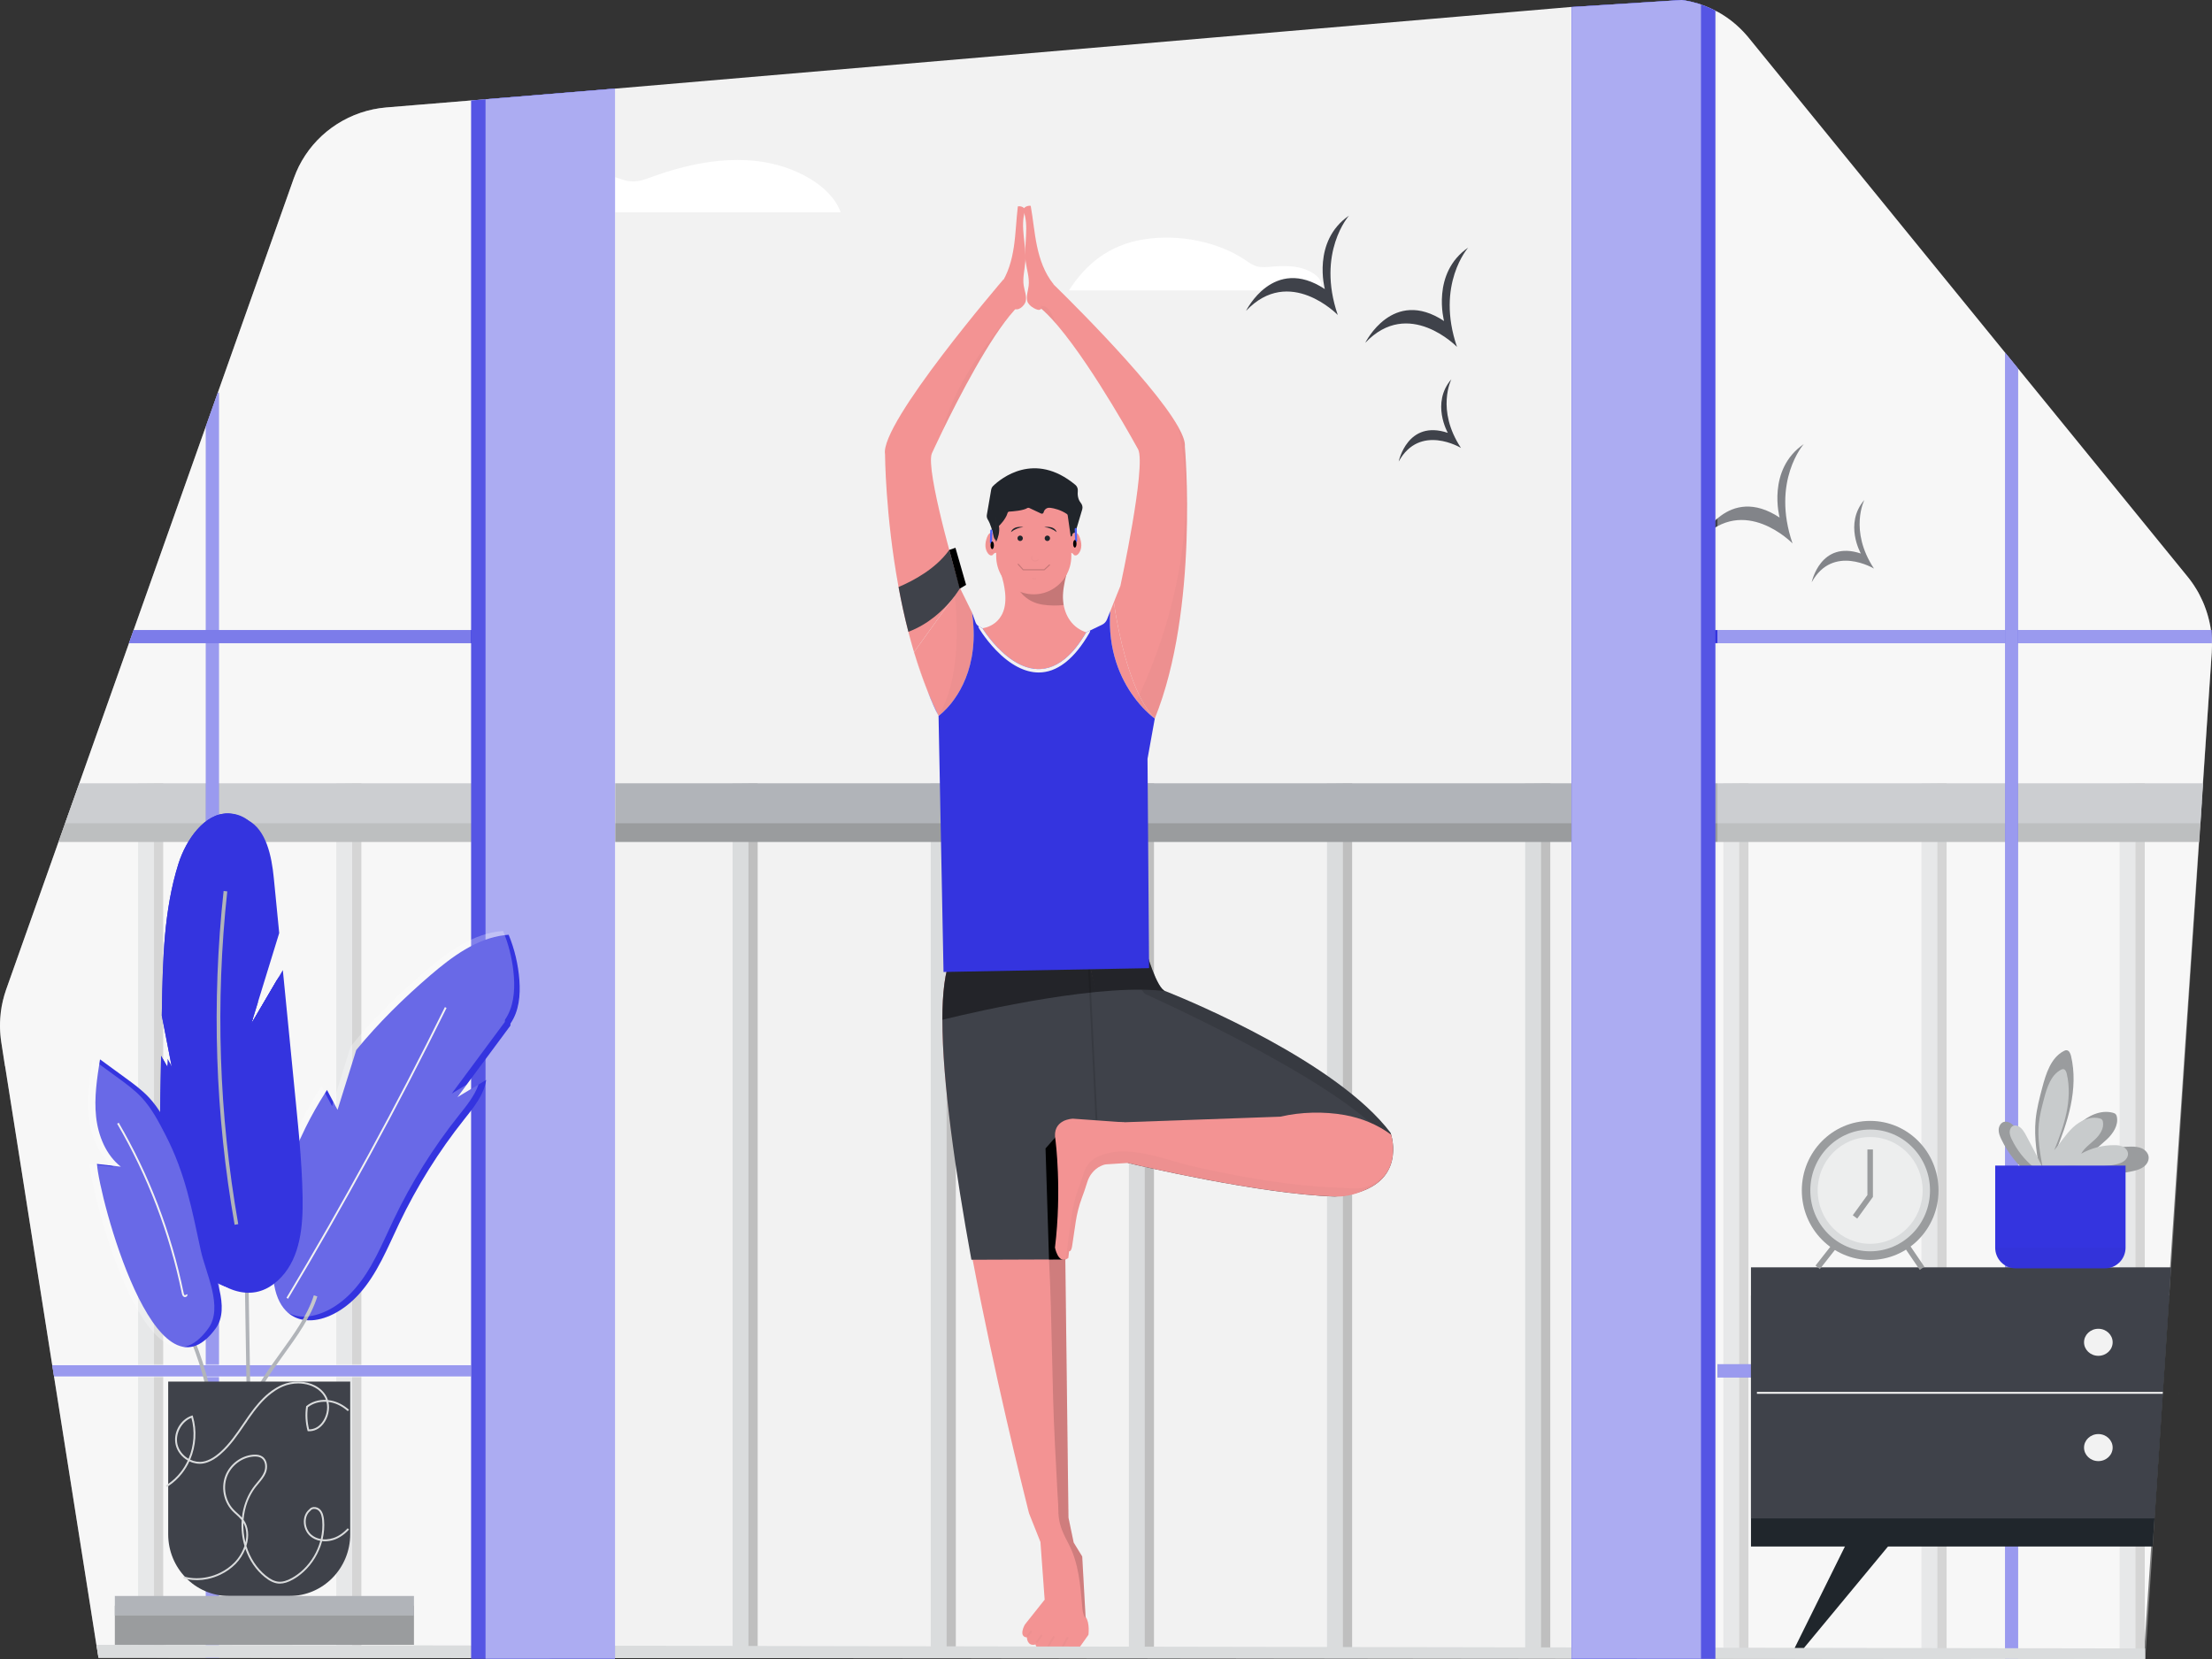 <svg class="gridItem__media" version="1.1" id="Layer_1" xmlns="http://www.w3.org/2000/svg" x="0px" y="0px" width="1600" height="1200" viewBox="0 0 1600 1200" style="baseline-shift: 0px; clip-rule: nonzero; color: rgb(61, 61, 61); color-interpolation: srgb; color-interpolation-filters: linearrgb; color-rendering: auto; cursor: auto; direction: ltr; display: block; fill: none; fill-opacity: 1; fill-rule: nonzero; font: 400 16px / 18.4px Lato, sans-serif; image-rendering: auto; letter-spacing: normal; marker: none; overflow: hidden; paint-order: normal; pointer-events: auto; shape-rendering: auto; stroke: none; stroke-dasharray: none; stroke-dashoffset: 0px; stroke-linecap: butt; stroke-linejoin: miter; stroke-miterlimit: 4; stroke-opacity: 1; stroke-width: 1px; text-anchor: start; text-decoration: none solid rgb(61, 61, 61); text-rendering: auto; visibility: visible; word-spacing: 0px; writing-mode: horizontal-tb;" fill="none" xmlns:xlink="http://www.w3.org/1999/xlink">
<rect x="0" y="0" width="1600" height="1200" fill="#333333" stroke="none"/>
<g clip-path="url(#clip0)" style="baseline-shift: 0px; clip-path: url(&quot;#clip0&quot;); paint-order: normal; text-decoration: none solid rgb(61, 61, 61);">
<g opacity="0.15" style="baseline-shift: 0px; opacity: 0.15; paint-order: normal; text-decoration: none solid rgb(61, 61, 61);">
<path opacity="0.15" d="M613.591 644.16L613.391 644.22L613.23 644.27L613.32 643.51C613.41 643.72 613.511 643.95 613.591 644.16Z" fill="black" style="baseline-shift: 0px; fill: rgb(0, 0, 0); opacity: 0.15; paint-order: normal; text-decoration: none solid rgb(61, 61, 61);"></path>
</g>
<path d="M1599.82 472L1595.62 533.9L1593.41 566.58L1592.49 580.13L1591.45 595.469L1590.53 609.02L1570.25 908.56L1569.69 916.69L1568.86 928.89L1568.31 937.02L1564.62 991.539L1564.3 996.28L1564.09 999.359L1563.58 1006.81L1563.5 1008.17L1557.94 1090.17L1557.39 1098.3L1556.56 1110.5L1556.01 1118.63L1551.33 1187.54L1551.01 1192.35L1550.73 1196.4L1550.54 1199.12L1550.49 1199.97L1476.08 1199.92L1459.68 1199.91H1450.31L1242.2 1199.77H1230.34L1136.71 1199.7L1041 1199.65L771.05 1199.47H770.02L732.47 1199.44L707.5 1199.43L699.31 1199.42L668.52 1199.41H662.15L536.51 1199.33L446.25 1199.28H441.32L434.26 1199.27H418.88L361.58 1199.22H340.61L158.23 1199.1H148.9L71.2 1199.05L69.87 1190.62L69.72 1189.74L65.68 1164.12L65.04 1160.05L53.27 1085.54L52.63 1081.47L40.86 1006.95L40.21 1002.88L39.17 996.28L39.06 995.599L37.78 987.469L37.67 986.789L28.45 928.37L27.8 924.299L16.1 849.799L15.46 845.729L3.69 771.219H3.6L2.97 767.15L0.85 753.38C0.7 752.42 0.58 751.439 0.48 750.479C0.47 750.369 0.47 750.259 0.47 750.169C0.46 750.129 0.46 750.1 0.46 750.06C0.45 749.97 0.43 749.879 0.43 749.799C0.39 749.429 0.35 749.079 0.32 748.729C0.24 747.879 0.17 747.01 0.12 746.15C0.09 745.62 0.07 745.11 0.05 744.58C0.04 744.19 0.02 743.79 0.01 743.4C0 742.84 0 742.289 0 741.729C0 740.919 0.01 740.09 0.04 739.26C0.07 738.41 0.12 737.55 0.17 736.7C0.26 735.09 0.41 733.49 0.62 731.89C1.31 726.44 2.59 721.07 4.42 715.84L12.64 692.65L14.08 688.58L33.64 633.44L42.29 609.03L47.1 595.479L52.54 580.14L57.35 566.59L93.29 465.23L94.97 460.49L96.65 455.75L127.99 367.36L148.95 308.25L151.96 299.77L153.41 295.7L153.61 295.12L157.53 284.07L179.82 221.18L181.26 217.11L207.68 142.62L209.12 138.55L212.52 128.95C213.07 127.39 213.67 125.86 214.32 124.37C215.49 121.6 216.84 118.92 218.32 116.36C230.85 94.579 253.59 79.9 279.36 77.719L299.69 76.049L303.69 75.719L340.8 72.659L351.19 71.809L444.82 64.1L446.29 63.98L1136.62 5.01L1136.75 5V5.09L1216.45 0.02C1216.7 0.05 1216.97 0.09 1217.22 0.13C1217.95 0.24 1218.7 0.35 1219.43 0.48C1220.16 0.6 1220.9 0.75 1221.63 0.9C1222.36 1.05 1223.1 1.21 1223.82 1.39C1225.31 1.74 1226.8 2.15 1228.27 2.6C1228.94 2.8 1229.59 3.02 1230.26 3.24C1230.3 3.25 1230.35 3.27 1230.39 3.28C1231.5 3.65 1232.58 4.05 1233.65 4.47C1236.08 5.42 1238.46 6.5 1240.78 7.71C1241.27 7.95 1241.77 8.21 1242.25 8.48C1250.14 12.79 1257.29 18.54 1263.36 25.559C1263.83 26.09 1264.28 26.63 1264.72 27.169L1352.26 134.66L1368.16 154.18C1368.17 154.19 1368.17 154.19 1368.17 154.21L1374.31 161.75C1374.31 161.75 1374.32 161.75 1374.32 161.76L1375.45 163.16L1388.32 178.96L1450.35 255.12L1455.01 260.84L1459.67 266.56L1476.45 287.16L1478.44 289.6L1519.23 339.68L1521.5 342.47C1521.51 342.47 1521.51 342.47 1521.51 342.47L1525.8 347.74L1531.01 354.12L1533.46 357.14L1534.66 358.6L1534.85 358.83L1558.31 387.65L1582.64 417.52C1583.03 418.01 1583.41 418.5 1583.8 419C1584 419.26 1584.19 419.52 1584.37 419.77C1584.7 420.2 1585.04 420.64 1585.34 421.08C1585.51 421.32 1585.69 421.57 1585.86 421.83C1586.21 422.32 1586.54 422.81 1586.87 423.31C1587.51 424.26 1588.11 425.22 1588.7 426.2C1588.93 426.55 1589.14 426.92 1589.34 427.28C1589.42 427.4 1589.49 427.51 1589.54 427.63C1589.66 427.83 1589.78 428.04 1589.9 428.25C1589.95 428.34 1590.01 428.43 1590.05 428.51C1590.08 428.56 1590.1 428.6 1590.12 428.65C1590.16 428.7 1590.19 428.76 1590.2 428.8C1590.24 428.87 1590.28 428.92 1590.31 428.99C1590.42 429.19 1590.54 429.4 1590.64 429.61C1591.21 430.69 1591.75 431.79 1592.27 432.9C1592.56 433.51 1592.86 434.13 1593.14 434.76C1593.22 434.94 1593.31 435.11 1593.39 435.29C1593.68 435.91 1593.94 436.54 1594.19 437.17C1594.22 437.25 1594.26 437.33 1594.28 437.43H1594.29C1594.42 437.76 1594.54 438.07 1594.66 438.39C1594.74 438.58 1594.81 438.77 1594.87 438.96C1595.07 439.48 1595.26 439.99 1595.44 440.51C1595.6 440.97 1595.76 441.43 1595.92 441.89C1596.09 442.39 1596.27 442.89 1596.41 443.41C1596.61 444.02 1596.78 444.64 1596.97 445.27V445.28C1596.98 445.28 1596.98 445.28 1596.97 445.29V445.3C1597.1 445.75 1597.22 446.19 1597.34 446.64C1597.37 446.73 1597.39 446.83 1597.42 446.92C1597.61 447.6 1597.78 448.29 1597.93 448.98C1597.98 449.16 1598.02 449.35 1598.06 449.52C1598.23 450.33 1598.41 451.16 1598.57 451.97C1598.58 452.04 1598.6 452.09 1598.61 452.15C1598.62 452.2 1598.64 452.27 1598.65 452.33C1598.66 452.4 1598.68 452.45 1598.69 452.52C1598.72 452.7 1598.77 452.87 1598.8 453.05C1598.95 453.94 1599.09 454.84 1599.21 455.73C1599.24 455.85 1599.25 455.97 1599.26 456.1C1599.35 456.8 1599.45 457.51 1599.51 458.21C1599.52 458.25 1599.54 458.29 1599.52 458.33C1599.61 459.05 1599.68 459.75 1599.73 460.47C1599.77 460.99 1599.81 461.5 1599.85 462.02C1600.06 465.33 1600.05 468.67 1599.82 472Z" fill="#F2F2F2" style="baseline-shift: 0px; fill: rgb(242, 242, 242); paint-order: normal; text-decoration: none solid rgb(61, 61, 61);"></path>
<path d="M1230.25 390.12C1230.25 390.12 1250 349.75 1287.24 374.36C1287.24 374.36 1277.8 339.69 1304.71 321.24C1304.71 321.24 1281.08 347.82 1296.59 393.07C1296.59 393.08 1261.59 356.98 1230.25 390.12Z" fill="#3F424A" style="baseline-shift: 0px; fill: rgb(63, 66, 74); paint-order: normal; text-decoration: none solid rgb(61, 61, 61);"></path>
<path d="M1310.46 421.14C1310.46 421.14 1316.75 390.52 1346 400.38C1346 400.38 1333.68 378.79 1348.56 361.6C1348.56 361.6 1337.28 383.66 1355.5 411.27C1355.5 411.28 1325.78 393.3 1310.46 421.14Z" fill="#3F424A" style="baseline-shift: 0px; fill: rgb(63, 66, 74); paint-order: normal; text-decoration: none solid rgb(61, 61, 61);"></path>
<path d="M954.451 210.05H773.191C785.031 191.67 801.681 177.13 827.461 173.12C853.241 169.11 881.201 174.88 901.101 188.32C903.591 190 906.051 191.83 909.151 192.67C912.541 193.59 916.241 193.19 919.801 192.88C928.501 192.13 937.771 192.05 945.431 195.36C953.081 198.68 958.181 203.85 954.451 210.05Z" fill="white" style="baseline-shift: 0px; fill: rgb(255, 255, 255); paint-order: normal; text-decoration: none solid rgb(61, 61, 61);"></path>
<path d="M608.1 153.54H374.73C385.35 132.24 416.62 119.01 443.62 127.7C448.12 129.15 452.55 131.1 457.42 131.23C462.41 131.37 467.1 129.57 471.62 127.92C495.53 119.21 522.16 113.44 548.21 116.6C574.27 119.77 600.76 133.7 608.1 153.54Z" fill="white" style="baseline-shift: 0px; fill: rgb(255, 255, 255); paint-order: normal; text-decoration: none solid rgb(61, 61, 61);"></path>
<path d="M118.049 566.58H106.559V1196.42H118.049V566.58Z" fill="#BFBFBF" style="baseline-shift: 0px; fill: rgb(191, 191, 191); paint-order: normal; text-decoration: none solid rgb(61, 61, 61);"></path>
<path d="M261.377 566.58H249.887V1196.42H261.377V566.58Z" fill="#BFBFBF" style="baseline-shift: 0px; fill: rgb(191, 191, 191); paint-order: normal; text-decoration: none solid rgb(61, 61, 61);"></path>
<path d="M404.709 566.58H393.219V1196.42H404.709V566.58Z" fill="#BFBFBF" style="baseline-shift: 0px; fill: rgb(191, 191, 191); paint-order: normal; text-decoration: none solid rgb(61, 61, 61);"></path>
<path d="M548.037 566.58H536.547V1196.42H548.037V566.58Z" fill="#BFBFBF" style="baseline-shift: 0px; fill: rgb(191, 191, 191); paint-order: normal; text-decoration: none solid rgb(61, 61, 61);"></path>
<path d="M691.369 566.58H679.879V1196.42H691.369V566.58Z" fill="#BFBFBF" style="baseline-shift: 0px; fill: rgb(191, 191, 191); paint-order: normal; text-decoration: none solid rgb(61, 61, 61);"></path>
<path d="M834.697 566.58H823.207V1196.42H834.697V566.58Z" fill="#BFBFBF" style="baseline-shift: 0px; fill: rgb(191, 191, 191); paint-order: normal; text-decoration: none solid rgb(61, 61, 61);"></path>
<path d="M978.029 566.58H966.539V1196.42H978.029V566.58Z" fill="#BFBFBF" style="baseline-shift: 0px; fill: rgb(191, 191, 191); paint-order: normal; text-decoration: none solid rgb(61, 61, 61);"></path>
<path d="M1121.36 566.58H1109.87V1196.42H1121.36V566.58Z" fill="#BFBFBF" style="baseline-shift: 0px; fill: rgb(191, 191, 191); paint-order: normal; text-decoration: none solid rgb(61, 61, 61);"></path>
<path d="M1264.69 566.58H1253.2V1196.42H1264.69V566.58Z" fill="#BFBFBF" style="baseline-shift: 0px; fill: rgb(191, 191, 191); paint-order: normal; text-decoration: none solid rgb(61, 61, 61);"></path>
<path d="M1408.03 566.58H1396.54V1196.42H1408.03V566.58Z" fill="#BFBFBF" style="baseline-shift: 0px; fill: rgb(191, 191, 191); paint-order: normal; text-decoration: none solid rgb(61, 61, 61);"></path>
<path d="M1551.36 566.58H1539.87V1196.42H1551.36V566.58Z" fill="#BFBFBF" style="baseline-shift: 0px; fill: rgb(191, 191, 191); paint-order: normal; text-decoration: none solid rgb(61, 61, 61);"></path>
<path d="M111.381 566.58H99.891V1196.42H111.381V566.58Z" fill="#DADCDD" style="baseline-shift: 0px; fill: rgb(218, 220, 221); paint-order: normal; text-decoration: none solid rgb(61, 61, 61);"></path>
<path d="M254.72 566.58H243.23V1196.42H254.72V566.58Z" fill="#DADCDD" style="baseline-shift: 0px; fill: rgb(218, 220, 221); paint-order: normal; text-decoration: none solid rgb(61, 61, 61);"></path>
<path d="M398.052 566.58H386.562V1196.42H398.052V566.58Z" fill="#DADCDD" style="baseline-shift: 0px; fill: rgb(218, 220, 221); paint-order: normal; text-decoration: none solid rgb(61, 61, 61);"></path>
<path d="M541.381 566.58H529.891V1196.42H541.381V566.58Z" fill="#DADCDD" style="baseline-shift: 0px; fill: rgb(218, 220, 221); paint-order: normal; text-decoration: none solid rgb(61, 61, 61);"></path>
<path d="M684.709 566.58H673.219V1196.42H684.709V566.58Z" fill="#DADCDD" style="baseline-shift: 0px; fill: rgb(218, 220, 221); paint-order: normal; text-decoration: none solid rgb(61, 61, 61);"></path>
<path d="M828.041 566.58H816.551V1196.42H828.041V566.58Z" fill="#DADCDD" style="baseline-shift: 0px; fill: rgb(218, 220, 221); paint-order: normal; text-decoration: none solid rgb(61, 61, 61);"></path>
<path d="M971.369 566.58H959.879V1196.42H971.369V566.58Z" fill="#DADCDD" style="baseline-shift: 0px; fill: rgb(218, 220, 221); paint-order: normal; text-decoration: none solid rgb(61, 61, 61);"></path>
<path d="M1114.7 566.58H1103.21V1196.42H1114.7V566.58Z" fill="#DADCDD" style="baseline-shift: 0px; fill: rgb(218, 220, 221); paint-order: normal; text-decoration: none solid rgb(61, 61, 61);"></path>
<path d="M1258.03 566.58H1246.54V1196.42H1258.03V566.58Z" fill="#DADCDD" style="baseline-shift: 0px; fill: rgb(218, 220, 221); paint-order: normal; text-decoration: none solid rgb(61, 61, 61);"></path>
<path d="M1401.36 566.58H1389.87V1196.42H1401.36V566.58Z" fill="#DADCDD" style="baseline-shift: 0px; fill: rgb(218, 220, 221); paint-order: normal; text-decoration: none solid rgb(61, 61, 61);"></path>
<path d="M1544.69 566.58H1533.2V1196.42H1544.69V566.58Z" fill="#DADCDD" style="baseline-shift: 0px; fill: rgb(218, 220, 221); paint-order: normal; text-decoration: none solid rgb(61, 61, 61);"></path>
<path d="M1592.66 580.14L1591.65 595.48L1590.76 609.03H42.289L47.099 595.48L52.539 580.14H1592.66Z" fill="#9A9C9E" style="baseline-shift: 0px; fill: rgb(154, 156, 158); paint-order: normal; text-decoration: none solid rgb(61, 61, 61);"></path>
<path d="M1593.56 566.58L1592.66 580.14L1591.65 595.48H47.102L52.542 580.14L57.352 566.58H1593.56Z" fill="#B1B4B9" style="baseline-shift: 0px; fill: rgb(177, 180, 185); paint-order: normal; text-decoration: none solid rgb(61, 61, 61);"></path>
<g opacity="0.59" style="baseline-shift: 0px; opacity: 0.59; paint-order: normal; text-decoration: none solid rgb(61, 61, 61);">
<path opacity="0.59" d="M1599.82 472L1595.73 533.85L1593.56 566.58L1592.67 580.13L1591.66 595.47L1590.77 609.02L1570.96 908.56L1570.43 916.69L1569.62 928.89L1569.09 937.02L1565.48 991.54L1564.96 999.36L1564.47 1006.81L1564.38 1008.17L1558.97 1090.17L1558.44 1098.3L1557.63 1110.5L1557.1 1118.63L1552.24 1192.35L1551.79 1199.13L1551.74 1199.98H1550.57L1476.16 1199.93L1459.76 1199.92H1450.39L1242.28 1199.78V8.46C1250.17 12.77 1257.32 18.52 1263.39 25.54C1263.86 26.07 1264.31 26.61 1264.75 27.15L1352.29 134.64L1368.19 154.16C1368.2 154.17 1368.2 154.17 1368.2 154.19L1374.34 161.73C1374.34 161.73 1374.35 161.73 1374.35 161.74L1375.48 163.14L1388.35 178.94L1450.38 255.1L1455.04 260.82L1459.7 266.54L1476.48 287.14L1478.47 289.58L1519.26 339.66L1521.53 342.45C1521.54 342.45 1521.54 342.45 1521.54 342.45L1525.83 347.72L1531.04 354.1L1533.49 357.12L1534.69 358.58L1534.88 358.81L1558.34 387.63L1582.67 417.5C1583.06 417.99 1583.44 418.48 1583.83 418.98C1584.03 419.24 1584.22 419.5 1584.4 419.75C1584.73 420.18 1585.07 420.62 1585.37 421.06C1585.54 421.3 1585.72 421.55 1585.89 421.81C1586.24 422.3 1586.57 422.79 1586.9 423.29C1587.54 424.24 1588.14 425.2 1588.73 426.18C1588.96 426.53 1589.17 426.9 1589.37 427.26C1589.45 427.38 1589.52 427.49 1589.57 427.61C1589.69 427.81 1589.81 428.02 1589.93 428.23C1589.98 428.32 1590.04 428.41 1590.08 428.49C1590.11 428.54 1590.13 428.58 1590.15 428.63C1590.19 428.68 1590.22 428.74 1590.23 428.78C1590.27 428.85 1590.31 428.9 1590.34 428.97C1590.45 429.17 1590.57 429.38 1590.67 429.59C1591.24 430.67 1591.78 431.77 1592.3 432.88C1592.59 433.49 1592.89 434.11 1593.17 434.74C1593.25 434.92 1593.34 435.09 1593.42 435.27C1593.71 435.89 1593.97 436.52 1594.22 437.15C1594.25 437.23 1594.29 437.31 1594.31 437.41H1594.32C1594.45 437.74 1594.57 438.05 1594.69 438.37C1594.77 438.56 1594.84 438.75 1594.9 438.94C1595.1 439.46 1595.29 439.97 1595.47 440.49C1595.63 440.95 1595.79 441.41 1595.95 441.87C1596.12 442.37 1596.3 442.87 1596.44 443.39C1596.64 444 1596.81 444.62 1597 445.25V445.26C1597.01 445.26 1597.01 445.26 1597 445.27V445.28C1597.13 445.73 1597.25 446.17 1597.37 446.62C1597.62 447.58 1597.86 448.54 1598.09 449.51C1598.26 450.32 1598.44 451.15 1598.6 451.96C1598.61 452.03 1598.63 452.08 1598.64 452.14C1598.65 452.19 1598.67 452.26 1598.68 452.32C1598.69 452.39 1598.71 452.44 1598.72 452.51C1598.75 452.69 1598.8 452.86 1598.83 453.04C1598.98 453.93 1599.12 454.83 1599.24 455.72C1599.27 455.84 1599.28 455.96 1599.29 456.09C1599.38 456.79 1599.48 457.5 1599.54 458.2C1599.55 458.24 1599.57 458.28 1599.55 458.32C1599.64 459.04 1599.71 459.74 1599.76 460.46C1599.8 460.98 1599.84 461.49 1599.88 462.01C1600.06 465.33 1600.05 468.67 1599.82 472Z" fill="white" style="baseline-shift: 0px; fill: rgb(255, 255, 255); opacity: 0.59; paint-order: normal; text-decoration: none solid rgb(61, 61, 61);"></path>
</g>
<g opacity="0.59" style="baseline-shift: 0px; opacity: 0.59; paint-order: normal; text-decoration: none solid rgb(61, 61, 61);">
<path opacity="0.59" d="M445.35 64.08V1199.28H441.35L434.29 1199.27H418.91L361.61 1199.23H340.64L158.26 1199.11H148.93L71.23 1199.06L69.9 1190.63L69.75 1189.75L65.71 1164.13L65.07 1160.06L53.3 1085.55L52.66 1081.48L40.89 1006.96L40.24 1002.89L39.2 996.29L39.09 995.61L37.81 987.48L37.7 986.8L28.48 928.38L27.83 924.31L16.1 849.8L15.46 845.73L3.69 771.22L3.05 767.15L0.88 753.38C0.72 752.31 0.59 751.24 0.47 750.17C0.46 750.13 0.46 750.1 0.46 750.06C0.45 749.97 0.43 749.88 0.43 749.8C0.39 749.43 0.35 749.08 0.32 748.73C0.24 747.88 0.17 747.01 0.12 746.15C0.09 745.62 0.07 745.11 0.05 744.58C0.04 744.19 0.02 743.79 0.01 743.4C0 742.84 0 742.29 0 741.73C0 740.92 0.01 740.09 0.04 739.26C0.07 738.41 0.12 737.55 0.17 736.7C0.26 735.09 0.41 733.49 0.62 731.89C1.31 726.44 2.59 721.07 4.42 715.84L12.64 692.65L14.08 688.58L33.64 633.44L42.29 609.03L47.1 595.48L52.54 580.14L57.35 566.59L93.29 465.23L94.97 460.49L96.65 455.75L127.99 367.36L148.95 308.25L151.96 299.77L153.41 295.7L153.61 295.12L157.53 284.07L179.82 221.18L181.26 217.11L207.68 142.62L209.12 138.55L212.52 128.95C213.07 127.39 213.67 125.86 214.32 124.37C215.49 121.6 216.84 118.92 218.32 116.36C230.85 94.58 253.59 79.9 279.36 77.72L299.69 76.05L303.69 75.72L340.65 72.68L349.32 71.98L352.64 71.71L359.52 71.14L361.63 70.96L370.22 70.26L434.3 65L445.35 64.08Z" fill="white" style="baseline-shift: 0px; fill: rgb(255, 255, 255); opacity: 0.59; paint-order: normal; text-decoration: none solid rgb(61, 61, 61);"></path>
</g>
<path d="M789.059 477.83L754.349 509.41L710.629 471.11V454.42C710.629 454.42 729.799 452.64 726.949 428.06C726.829 427.04 726.679 426 726.499 424.9C726.339 423.95 726.149 422.98 725.939 421.97C725.909 421.86 725.889 421.74 725.859 421.62C725.529 420.09 725.109 418.46 724.619 416.77C724.369 415.83 724.069 414.87 723.769 413.88L726.709 413.77L766.839 412.31C766.839 412.31 766.839 412.31 766.849 412.31L772.419 412.12C772.419 412.12 772.179 412.76 771.849 413.88C771.839 413.95 771.819 414.02 771.799 414.08C771.609 414.68 771.399 415.38 771.189 416.21C770.629 418.3 769.979 421.08 769.509 424.21C769.469 424.4 769.439 424.59 769.419 424.78C769.389 424.96 769.369 425.15 769.339 425.32C769.259 425.9 769.179 426.49 769.109 427.08C769.059 427.53 769.019 427.97 768.979 428.42C768.729 431.06 768.789 433.86 769.209 436.62V436.66C769.259 436.97 769.319 437.3 769.369 437.61C771.049 446.77 776.739 455.52 788.359 458.13L789.059 477.83Z" fill="#F39393" style="baseline-shift: 0px; fill: rgb(243, 147, 147); paint-order: normal; text-decoration: none solid rgb(61, 61, 61);"></path>
<path d="M721.239 388.19C720.659 388.38 720.069 387.92 719.739 387.4C719.409 386.88 719.219 386.26 718.789 385.83C717.989 385.03 716.599 385.17 715.699 385.86C714.799 386.55 714.299 387.64 713.909 388.71C713.199 390.64 712.719 392.68 712.769 394.74C712.819 396.8 713.449 398.88 714.749 400.46C715.169 400.97 715.679 401.44 716.299 401.66C716.919 401.88 717.679 401.81 718.149 401.34C718.339 401.16 718.479 400.92 718.649 400.72C719.209 400.05 720.139 399.71 720.989 399.89C720.989 396.06 721.239 392.02 721.239 388.19Z" fill="#F39393" style="baseline-shift: 0px; fill: rgb(243, 147, 147); paint-order: normal; text-decoration: none solid rgb(61, 61, 61);"></path>
<path d="M718.8 388.239C717.99 384.529 716.53 379.039 714.44 375.699C713.82 374.699 713.63 373.489 713.83 372.329L716.95 354.189C717.13 353.149 717.63 352.189 718.38 351.469C723.88 346.179 748.2 326.069 777.84 350.719C779.14 351.799 779.77 353.479 779.6 355.169C779.36 357.479 779.5 360.969 781.79 363.789C782.86 365.109 783.29 366.849 782.8 368.479L777.09 387.669C776.48 389.719 774.64 391.129 772.54 391.169L723.6 392.099C721.32 392.129 719.3 390.529 718.8 388.239Z" fill="#21252B" style="baseline-shift: 0px; fill: rgb(33, 37, 43); paint-order: normal; text-decoration: none solid rgb(61, 61, 61);"></path>
<path opacity="0.19" d="M771.859 413.88C771.849 413.95 771.83 414.02 771.81 414.08C771.62 414.68 771.41 415.38 771.2 416.21C770.64 418.3 769.99 421.08 769.52 424.21C769.48 424.4 769.45 424.59 769.43 424.78C769.4 424.96 769.379 425.15 769.349 425.32C769.269 425.9 769.19 426.49 769.12 427.08C769.07 427.53 769.03 427.97 768.99 428.42C768.74 431.06 768.799 433.86 769.219 436.62V436.66C769.269 436.97 769.33 437.3 769.38 437.61C766.98 437.91 764.56 438.04 762.14 438C757 437.91 751.48 437.39 746.78 435.14C744.59 434.1 742.56 432.73 740.76 431.09C739.87 430.26 739.03 429.38 738.27 428.43C737.92 428.01 736.67 425.62 736.27 425.54C742.68 426.79 749.499 427.99 755.539 425.5C757.949 424.51 760.08 422.98 762.18 421.43C765.45 419 768.689 416.48 771.859 413.88Z" fill="black" style="baseline-shift: 0px; fill: rgb(0, 0, 0); opacity: 0.19; paint-order: normal; text-decoration: none solid rgb(61, 61, 61);"></path>
<path d="M774.91 367.02V402.25C774.91 407.35 773.56 412.12 771.19 416.21C766.47 424.4 757.73 429.89 747.74 429.89C737.97 429.89 729.41 424.64 724.62 416.77C722.05 412.55 720.57 407.58 720.57 402.25V367.02H774.91Z" fill="#F39393" style="baseline-shift: 0px; fill: rgb(243, 147, 147); paint-order: normal; text-decoration: none solid rgb(61, 61, 61);"></path>
<path d="M671.052 500.22C667.352 491.08 664.092 481.64 661.242 472.08C661.972 474.41 666.162 487.64 671.052 500.22Z" fill="#F39393" style="baseline-shift: 0px; fill: rgb(243, 147, 147); paint-order: normal; text-decoration: none solid rgb(61, 61, 61);"></path>
<path d="M736.781 221.26C736.021 221.98 735.261 222.76 734.471 223.6C734.421 223.65 734.361 223.71 734.311 223.76V223.77C734.311 223.77 734.231 223.85 734.041 224.04C733.911 224.2 733.751 224.38 733.571 224.54C715.781 244.22 693.451 287.65 681.821 311.52C676.971 321.51 673.991 328.07 673.991 328.07C671.741 334.13 676.061 355.79 681.291 377.16V377.17H681.301V377.18C681.311 377.23 681.351 377.37 681.391 377.59C681.911 379.7 682.441 381.79 682.961 383.87C682.991 383.95 683.001 384.05 683.031 384.14C683.631 386.5 684.231 388.82 684.831 391.09C685.101 392.11 685.361 393.11 685.621 394.1C685.661 394.22 685.691 394.34 685.731 394.48C686.021 395.59 686.321 396.69 686.611 397.77C687.021 399.33 687.441 400.85 687.841 402.31C688.081 403.16 688.311 403.99 688.531 404.8C688.901 406.16 689.261 407.44 689.611 408.69C689.841 409.52 690.061 410.33 690.291 411.12C690.681 412.49 691.041 413.78 691.381 414.98C691.511 415.43 691.631 415.86 691.751 416.28C691.821 416.48 691.871 416.7 691.921 416.89C692.041 417.31 692.161 417.7 692.271 418.08C692.601 419.22 692.901 420.26 693.161 421.16C693.241 421.46 693.331 421.74 693.411 422.01C693.611 422.7 693.781 423.28 693.921 423.77C693.971 423.93 694.011 424.07 694.051 424.2C694.291 424.99 694.411 425.41 694.411 425.41C694.411 425.41 694.401 425.44 694.371 425.48L690.721 430.54L688.281 433.94C688.271 433.95 688.271 433.95 688.251 433.97L661.121 471.69C659.651 466.8 658.301 461.88 657.041 456.96C654.231 446.05 651.881 435.15 649.941 424.58C640.371 372.68 640.171 328.51 640.171 328.51C636.271 306.23 725.821 202.1 725.821 202.1L725.911 202.26L736.781 221.26Z" fill="#F39393" style="baseline-shift: 0px; fill: rgb(243, 147, 147); paint-order: normal; text-decoration: none solid rgb(61, 61, 61);"></path>
<path d="M835.299 519.74L835.289 519.73C833.819 518.25 832.45 516.59 831.12 514.78C831.11 514.75 831.07 514.71 831.03 514.67C828.82 511.65 826.769 508.22 824.859 504.5C824.449 503.7 824.03 502.86 823.63 502.02C823.63 502.01 823.63 502.01 823.63 502.01C822.44 499.5 821.31 496.9 820.25 494.23C820.22 494.16 820.199 494.11 820.169 494.04C810.379 469.34 806.19 439.39 805.7 435.57L806.31 434.02L810.409 423.8C810.409 423.8 829.099 337.66 823.289 325.11C823.289 325.11 791.84 267.45 765.7 236.3C765.11 235.62 764.549 234.96 763.979 234.29C763.979 234.28 763.969 234.28 763.969 234.28C759.969 229.64 756.1 225.7 752.52 222.73L752.71 222.38L753.229 221.34L753.83 220.19L761.44 205.13C761.44 205.13 832.669 273.96 852.169 308.63C855.529 314.63 857.369 319.55 857.049 322.88C857.049 322.88 867.489 440.13 835.299 519.74Z" fill="#F39393" style="baseline-shift: 0px; fill: rgb(243, 147, 147); paint-order: normal; text-decoration: none solid rgb(61, 61, 61);"></path>
<path d="M814.581 811.9L813.191 811.87L811.721 811.83L776.041 810.99L774.411 810.96L769.361 810.84L769.431 816.37L769.471 819.83L770.581 910.96V911.1L772.851 1097.24V1097.43L772.901 1097.96L776.621 1115.77L778.111 1118.2L782.801 1125.86L785.201 1169.06L785.231 1169.55C785.281 1169.62 785.321 1169.67 785.361 1169.74C788.401 1173.91 787.311 1182.48 787.311 1182.48L785.141 1185.54L777.981 1195.65C777.141 1196.04 776.211 1196.27 775.281 1196.38C771.081 1196.81 766.571 1194.74 766.571 1194.74C760.951 1197.37 756.761 1193.44 756.761 1193.44C756.051 1193.72 755.401 1193.9 754.811 1193.98C750.171 1194.64 749.031 1189.49 749.031 1189.49C742.911 1191.14 742.771 1184.42 742.771 1184.42C736.331 1183.77 741.321 1175.09 741.321 1175.09L755.001 1157.88L755.631 1157.11L752.581 1115.36L745.451 1097.43L744.341 1094.64C744.331 1094.63 744.331 1094.63 744.341 1094.61C744.181 1094.04 744.021 1093.4 743.831 1092.67C738.851 1072.89 719.391 994.36 703.551 911.22C692.121 851.23 682.581 788.84 681.711 744.37C681.661 742.09 681.641 739.86 681.641 737.67C681.651 723.9 682.561 712.12 684.601 703.01C685.451 699.2 686.511 695.87 687.761 693.03C687.761 693.03 737.671 699.32 786.711 693.75C786.901 693.72 787.081 693.71 787.271 693.68L787.381 693.67L788.231 697.37L789.081 701.07L792.861 717.52L794.351 724.04L813.621 807.74L814.541 811.74L814.581 811.9Z" fill="#F39393" style="baseline-shift: 0px; fill: rgb(243, 147, 147); paint-order: normal; text-decoration: none solid rgb(61, 61, 61);"></path>
<path d="M814.582 811.9L811.732 811.83L776.052 810.99L774.422 810.96L769.372 810.84L769.442 816.37L769.482 819.83L770.592 910.96H770.232L756.132 911.01L702.632 911.21C702.622 911.1 702.592 911.01 702.582 910.9C691.092 847.93 681.612 782.35 681.652 737.66C681.662 718.14 683.492 702.62 687.772 693.03C687.772 693.03 738.142 699.37 787.392 693.67L794.372 724.05L814.582 811.9Z" fill="#3F424A" style="baseline-shift: 0px; fill: rgb(63, 66, 74); paint-order: normal; text-decoration: none solid rgb(61, 61, 61);"></path>
<path opacity="0.15" d="M785.361 1169.72C785.231 1169.87 785.071 1170 784.921 1170.14C783.311 1167.73 783.001 1164.68 782.761 1161.76C781.471 1146.44 780.171 1130.63 773.101 1117.04C769.131 1109.41 766.691 1104.46 765.841 1097.41C765.611 1095.55 765.491 1093.56 765.491 1091.32C765.491 1087.51 765.091 1083.68 764.901 1079.88C764.291 1068.09 763.671 1056.31 763.061 1044.52C760.741 1000.01 761.101 955.51 758.781 911L770.571 910.96V911.08L772.841 1097.22V1097.41L772.891 1097.94L776.611 1115.75L778.101 1118.18L782.791 1125.84L785.191 1169.04L785.221 1169.53C785.281 1169.6 785.321 1169.65 785.361 1169.72Z" fill="black" style="baseline-shift: 0px; fill: rgb(0, 0, 0); opacity: 0.15; paint-order: normal; text-decoration: none solid rgb(61, 61, 61);"></path>
<path d="M770.222 910.96L758.792 911.01L756.262 830.7L768.902 816.37L768.942 819.83L770.222 910.96Z" fill="black" style="baseline-shift: 0px; fill: rgb(0, 0, 0); paint-order: normal; text-decoration: none solid rgb(61, 61, 61);"></path>
<path d="M1007.7 832.629V832.739C1007.39 841.649 1003.82 852.939 989.579 859.749C983.619 862.619 975.799 864.699 965.559 865.479C911.729 863.809 821.529 842.649 815.949 841.219L815.959 841.269L815.799 841.179L814.589 832.379L811.739 811.829L811.349 809.089L811.259 808.409L811.109 807.729L793.709 724.099L787.379 693.659C795.549 692.659 802.999 691.679 810.019 690.239H810.029C815.289 689.169 820.299 687.839 825.209 686.049C826.199 685.709 827.169 685.329 828.139 684.939C828.139 684.939 828.169 685.029 828.219 685.219C829.059 688.299 836.749 715.349 843.059 716.959C843.059 716.959 843.859 717.269 845.339 717.869C862.119 724.619 967.269 768.399 1005.84 819.379C1005.84 819.379 1005.84 819.389 1005.85 819.409C1005.85 819.419 1005.86 819.449 1005.86 819.479C1005.93 819.659 1006.07 820.089 1006.26 820.769C1006.34 821.049 1006.42 821.379 1006.51 821.729C1006.56 821.959 1006.63 822.199 1006.68 822.459C1006.8 822.979 1006.92 823.539 1007.03 824.169C1007.06 824.319 1007.08 824.479 1007.11 824.639C1007.35 825.979 1007.54 827.529 1007.64 829.219C1007.65 829.409 1007.65 829.599 1007.67 829.789C1007.71 830.709 1007.72 831.649 1007.7 832.629Z" fill="#3F424A" style="baseline-shift: 0px; fill: rgb(63, 66, 74); paint-order: normal; text-decoration: none solid rgb(61, 61, 61);"></path>
<g opacity="0.67" style="baseline-shift: 0px; opacity: 0.67; paint-order: normal; text-decoration: none solid rgb(61, 61, 61);">
<path opacity="0.67" d="M843.061 716.98C838.201 716.34 832.871 715.99 827.181 715.88C771.291 714.85 681.641 737.66 681.641 737.66C681.651 718.14 683.481 702.61 687.751 693.02C687.751 693.02 738.121 699.36 787.371 693.66C792.531 693.02 797.401 692.41 802.051 691.66H802.061C804.781 691.23 807.421 690.76 810.001 690.24H810.011C815.281 689.17 820.291 687.85 825.191 686.06L828.201 685.24C829.061 688.31 836.741 715.37 843.061 716.98Z" fill="black" style="baseline-shift: 0px; fill: rgb(0, 0, 0); opacity: 0.67; paint-order: normal; text-decoration: none solid rgb(61, 61, 61);"></path>
</g>
<g opacity="0.35" style="baseline-shift: 0px; opacity: 0.35; paint-order: normal; text-decoration: none solid rgb(61, 61, 61);">
<path opacity="0.35" d="M1007.69 832.62C991.7 792.06 828.13 718.859 828.13 718.859L825.57 715.77C831.26 715.87 838.2 716.339 843.06 716.979C843.06 716.979 843.18 717.029 843.41 717.109C843.47 717.139 843.54 717.16 843.6 717.19C843.68 717.22 843.75 717.26 843.83 717.28C843.87 717.29 843.89 717.31 843.93 717.32C854.87 721.67 965.95 766.67 1005.83 819.4C1005.83 819.4 1007.91 825.16 1007.69 832.62Z" fill="black" style="baseline-shift: 0px; fill: rgb(0, 0, 0); opacity: 0.35; paint-order: normal; text-decoration: none solid rgb(61, 61, 61);"></path>
</g>
<g opacity="0.35" style="baseline-shift: 0px; opacity: 0.35; paint-order: normal; text-decoration: none solid rgb(61, 61, 61);">
<path opacity="0.35" d="M792.431 810.12L786.711 693.7L788.041 693.63L793.771 810.05L792.431 810.12Z" fill="black" style="baseline-shift: 0px; fill: rgb(0, 0, 0); opacity: 0.35; paint-order: normal; text-decoration: none solid rgb(61, 61, 61);"></path>
</g>
<path d="M702.829 475.509V475.519C700.049 490.569 693.849 501.269 688.449 508.149V508.159C683.689 514.229 679.579 517.299 678.979 517.729L678.909 517.769C678.899 517.779 678.899 517.779 678.899 517.779C678.829 517.629 678.769 517.499 678.699 517.349C675.959 511.809 673.409 506.069 671.049 500.219C666.159 487.639 661.979 474.409 661.239 472.079C661.169 471.839 661.129 471.709 661.129 471.709L694.419 425.439L703.129 443.109C703.159 443.259 703.169 443.409 703.179 443.529C703.179 443.569 703.179 443.609 703.189 443.649C703.429 445.329 703.619 446.969 703.779 448.579V448.649C703.789 448.659 703.789 448.689 703.789 448.699C703.789 448.709 703.789 448.709 703.789 448.729C704.769 458.849 704.249 467.769 702.829 475.509Z" fill="#F39393" style="baseline-shift: 0px; fill: rgb(243, 147, 147); paint-order: normal; text-decoration: none solid rgb(61, 61, 61);"></path>
<path d="M678.689 517.35C678.759 517.5 678.819 517.63 678.889 517.78C676.339 513.21 673.589 506.8 671.039 500.21C673.399 506.08 675.949 511.81 678.689 517.35Z" class="change-color-in-svg" fill="#4D61FC" style="fill: rgb(52, 52, 223); baseline-shift: 0px; paint-order: normal; text-decoration: none solid rgb(61, 61, 61);"></path>
<path d="M835.29 519.72C835.13 519.61 833.82 518.68 831.79 516.87C829.84 515.18 827.25 512.7 824.41 509.4C822.96 507.72 821.44 505.81 819.91 503.69C810.73 491.03 801.18 470.69 803.08 442.1L803.45 441.18L805.7 435.55C806.19 439.37 810.38 469.33 820.17 494.02C820.2 494.09 820.22 494.14 820.25 494.21C821.32 496.88 822.45 499.48 823.63 501.99C823.63 501.99 823.63 501.99 823.63 502C824.03 502.84 824.44 503.68 824.86 504.48C826.77 508.19 828.82 511.62 831.03 514.65C831.07 514.69 831.11 514.73 831.12 514.76C832.45 516.58 833.82 518.25 835.29 519.72Z" fill="#F39393" style="baseline-shift: 0px; fill: rgb(243, 147, 147); paint-order: normal; text-decoration: none solid rgb(61, 61, 61);"></path>
<g opacity="0.15" style="baseline-shift: 0px; opacity: 0.15; paint-order: normal; text-decoration: none solid rgb(61, 61, 61);">
<path opacity="0.15" d="M689.85 682.34V682.33C689.76 682.32 689.66 682.3 689.57 682.26L689.99 676.609L826.14 673.02L826.77 676.799C826.67 676.829 826.55 676.85 826.44 676.88L826.14 676.95L689.85 682.34Z" fill="black" style="baseline-shift: 0px; fill: rgb(0, 0, 0); opacity: 0.15; paint-order: normal; text-decoration: none solid rgb(61, 61, 61);"></path>
</g>
<g opacity="0.15" style="baseline-shift: 0px; opacity: 0.15; paint-order: normal; text-decoration: none solid rgb(61, 61, 61);">
<path opacity="0.15" d="M835.3 519.73L835.29 519.72C834.06 519.15 832.88 518.14 831.78 516.88C827.05 511.6 821.16 508.58 821.16 508.58C821.16 508.58 874.56 408.53 852.15 308.63H852.16C855.53 314.63 857.36 319.55 857.04 322.87C857.05 322.88 867.49 440.13 835.3 519.73Z" fill="black" style="baseline-shift: 0px; fill: rgb(0, 0, 0); opacity: 0.15; paint-order: normal; text-decoration: none solid rgb(61, 61, 61);"></path>
</g>
<path d="M803.069 442.11C801.159 470.7 810.719 491.04 819.899 503.7C821.429 505.81 822.949 507.73 824.399 509.41C827.239 512.7 829.839 515.18 831.779 516.88C833.819 518.68 835.119 519.62 835.279 519.73L835.289 519.74L834.479 524.24L830.029 548.9L831.159 700.29L682.479 703.06C682.479 703.06 678.919 517.92 678.879 517.8C678.879 517.8 678.879 517.8 678.889 517.79L678.959 517.75C679.559 517.32 683.679 514.25 688.429 508.18V508.17C693.829 501.3 700.019 490.59 702.809 475.54V475.53C704.239 467.79 704.759 458.87 703.779 448.76C703.779 448.75 703.779 448.75 703.779 448.73C703.779 448.72 703.779 448.69 703.769 448.68V448.61C703.609 447 703.419 445.36 703.179 443.68C703.169 443.64 703.169 443.6 703.169 443.56C703.159 443.44 703.139 443.29 703.119 443.14L703.249 443.53L705.649 450.19C706.039 451.23 706.719 452.14 707.599 452.78C707.669 452.82 707.729 452.87 707.799 452.92C707.919 453 708.049 453.08 708.189 453.16L710.629 454.45C710.629 454.45 749.819 518.89 785.659 457.4L788.599 455.99L797.149 451.88C798.819 451.08 800.119 449.64 800.789 447.9L803.109 442.01L803.069 442.11Z" class="change-color-in-svg" fill="#4D61FC" style="fill: rgb(52, 52, 223); baseline-shift: 0px; paint-order: normal; text-decoration: none solid rgb(61, 61, 61);"></path>
<path d="M785.671 457.379C780.831 465.679 775.941 471.669 771.091 475.839C770.741 476.139 770.401 476.439 770.061 476.709C739.321 501.599 710.631 454.429 710.631 454.429L708.191 453.139C708.061 453.059 707.921 452.979 707.801 452.899V453.889L707.991 454.219C708.071 454.359 709.001 455.909 710.631 458.289C712.781 461.369 716.131 465.809 720.451 470.299C730.621 480.859 741.281 486.429 751.281 486.429H751.441C757.901 486.389 764.131 484.109 770.051 479.609C770.401 479.349 770.741 479.089 771.081 478.809C776.981 474.079 782.581 467.139 787.861 458.029C787.991 457.809 788.131 457.599 788.251 457.379L788.611 455.979L785.671 457.379Z" fill="#F2F2F2" style="baseline-shift: 0px; fill: rgb(242, 242, 242); paint-order: normal; text-decoration: none solid rgb(61, 61, 61);"></path>
<g opacity="0.15" style="baseline-shift: 0px; opacity: 0.15; paint-order: normal; text-decoration: none solid rgb(61, 61, 61);">
<path opacity="0.15" d="M704.29 459.71C704.28 460.94 704.25 462.16 704.2 463.35C704.16 464.07 704.12 464.79 704.08 465.49C704.03 466.19 703.97 466.9 703.91 467.59C703.86 468.24 703.79 468.88 703.72 469.51C703.65 470.08 703.57 470.64 703.51 471.18C703.46 471.63 703.39 472.06 703.32 472.49C703.27 472.91 703.2 473.33 703.13 473.74C703.05 474.27 702.96 474.8 702.85 475.31C702.65 476.44 702.42 477.53 702.18 478.6C702.01 479.4 701.82 480.19 701.62 480.94C701.18 482.67 700.69 484.36 700.17 485.96C700.14 486.01 700.13 486.05 700.12 486.11C699.87 486.87 699.61 487.6 699.36 488.32C699.31 488.46 699.25 488.59 699.21 488.73C698.42 490.87 697.57 492.88 696.68 494.76C696.65 494.8 696.64 494.85 696.61 494.9C696.29 495.58 695.96 496.24 695.64 496.88C695.63 496.91 695.61 496.93 695.6 496.96C695.28 497.58 694.95 498.18 694.63 498.76C693.64 500.56 692.63 502.23 691.62 503.76C691.59 503.79 691.58 503.83 691.54 503.87C691.19 504.39 690.85 504.9 690.5 505.39C689.82 506.37 689.14 507.29 688.45 508.14C687.44 509.44 686.45 510.61 685.52 511.64C685.17 512.02 684.84 512.39 684.51 512.72C681.91 515.44 679.9 517.04 679.18 517.57C679.1 517.64 679.02 517.69 678.98 517.72L678.91 517.76C692.79 494.32 693.55 459.79 690.76 430.82C690.76 430.73 690.75 430.63 690.73 430.55C689.57 418.49 687.79 407.41 686.08 398.51C684.97 392.67 683.89 387.76 683.04 384.14C683.64 386.5 684.24 388.82 684.84 391.09C685.11 392.11 685.36 393.11 685.63 394.1C685.67 394.22 685.7 394.34 685.74 394.48C686.03 395.59 686.33 396.69 686.62 397.77C687.03 399.33 687.45 400.85 687.85 402.31C688.09 403.16 688.32 403.99 688.54 404.8C688.91 406.16 689.27 407.44 689.62 408.69C689.85 409.53 690.07 410.33 690.3 411.12C690.69 412.49 691.05 413.78 691.39 414.98C691.52 415.43 691.64 415.86 691.76 416.28C691.83 416.48 691.88 416.7 691.93 416.89C692.05 417.3 692.17 417.7 692.28 418.08C692.61 419.22 692.91 420.26 693.17 421.16C693.25 421.46 693.34 421.74 693.42 422.01C693.62 422.7 693.79 423.28 693.93 423.77C693.98 423.93 694.02 424.07 694.06 424.2C694.3 424.99 694.42 425.41 694.42 425.41L703.13 443.08C703.16 443.26 703.18 443.45 703.2 443.62C703.32 444.46 703.43 445.29 703.52 446.11C703.61 446.94 703.71 447.75 703.79 448.55V448.62C703.8 448.63 703.8 448.66 703.8 448.67C703.8 448.68 703.8 448.68 703.8 448.7C703.83 449.02 703.85 449.33 703.87 449.64C703.93 450.36 703.99 451.07 704.04 451.77C704.08 452.36 704.11 452.95 704.14 453.53C704.18 454.31 704.22 455.09 704.24 455.85C704.26 456.41 704.26 456.95 704.27 457.5C704.28 458.27 704.29 459 704.29 459.71Z" fill="black" style="baseline-shift: 0px; fill: rgb(0, 0, 0); opacity: 0.15; paint-order: normal; text-decoration: none solid rgb(61, 61, 61);"></path>
</g>
<g opacity="0.35" style="baseline-shift: 0px; opacity: 0.35; paint-order: normal; text-decoration: none solid rgb(61, 61, 61);">
<path opacity="0.35" d="M776.072 809.17L776.042 811L774.422 810.96L776.072 809.17Z" fill="black" style="baseline-shift: 0px; fill: rgb(0, 0, 0); opacity: 0.35; paint-order: normal; text-decoration: none solid rgb(61, 61, 61);"></path>
</g>
<g opacity="0.6" style="baseline-shift: 0px; opacity: 0.6; paint-order: normal; text-decoration: none solid rgb(61, 61, 61);">
<path opacity="0.6" d="M843.639 717.22C843.579 717.18 843.509 717.15 843.449 717.14L843.599 717.19L843.639 717.22Z" fill="black" style="baseline-shift: 0px; fill: rgb(0, 0, 0); opacity: 0.6; paint-order: normal; text-decoration: none solid rgb(61, 61, 61);"></path>
</g>
<path d="M761.941 205.43C760.001 210.78 757.941 216.35 754.711 221.17C754.331 221.73 753.931 222.27 753.531 222.81C753.331 223.08 752.901 223.66 752.631 223.82C751.361 224.58 749.631 223.85 747.831 222.89C745.581 221.72 743.511 219.66 743.061 217.79C742.151 214.08 743.661 210.32 744.071 206.55C744.701 200.73 742.641 194.97 741.901 189.16C740.331 176.74 744.811 163.68 740.051 151.94L740.081 151.9C740.581 149.8 743.181 148.57 745.541 148.87C747.281 158.59 748.071 168.44 750.111 178.11C752.151 187.8 755.551 197.44 761.941 205.43Z" fill="#F39393" style="baseline-shift: 0px; fill: rgb(243, 147, 147); paint-order: normal; text-decoration: none solid rgb(61, 61, 61);"></path>
<path d="M741.549 151.98C740.969 149.91 738.449 148.87 736.229 149.28C735.049 159.02 734.799 168.84 733.349 178.54C731.899 188.25 729.17 197.99 723.52 206.22C725.87 212.04 729.369 217.85 733.359 222.79C735.759 225.76 741.32 221.33 741.99 217.62C742.66 213.91 741.039 210.22 740.469 206.5C739.589 200.75 741.259 194.94 741.659 189.13C742.519 176.72 737.64 163.96 741.56 152.07L741.549 151.98Z" fill="#F39393" style="baseline-shift: 0px; fill: rgb(243, 147, 147); paint-order: normal; text-decoration: none solid rgb(61, 61, 61);"></path>
<path d="M773.68 388.19C774.26 388.38 774.85 387.92 775.18 387.4C775.51 386.88 775.7 386.26 776.13 385.83C776.93 385.03 778.32 385.17 779.22 385.86C780.12 386.55 780.62 387.64 781.01 388.71C781.72 390.64 782.2 392.68 782.15 394.74C782.1 396.8 781.47 398.88 780.17 400.46C779.75 400.97 779.24 401.44 778.62 401.66C778 401.88 777.24 401.81 776.77 401.34C776.58 401.16 776.44 400.92 776.27 400.72C775.71 400.05 774.78 399.71 773.93 399.89C773.94 396.06 773.68 392.02 773.68 388.19Z" fill="#F39393" style="baseline-shift: 0px; fill: rgb(243, 147, 147); paint-order: normal; text-decoration: none solid rgb(61, 61, 61);"></path>
<g opacity="0.15" style="baseline-shift: 0px; opacity: 0.15; paint-order: normal; text-decoration: none solid rgb(61, 61, 61);">
<path opacity="0.15" d="M779.66 399.39L779.1 399.02C780.18 397.33 780.67 395.22 780.46 393.22C780.25 391.22 779.32 389.27 777.91 387.85L778.38 387.37C779.92 388.91 780.89 390.96 781.12 393.15C781.36 395.34 780.84 397.55 779.66 399.39Z" fill="black" style="baseline-shift: 0px; fill: rgb(0, 0, 0); opacity: 0.15; paint-order: normal; text-decoration: none solid rgb(61, 61, 61);"></path>
</g>
<g opacity="0.15" style="baseline-shift: 0px; opacity: 0.15; paint-order: normal; text-decoration: none solid rgb(61, 61, 61);">
<path opacity="0.15" d="M717.01 400C716.35 399.96 715.7 399.64 715.25 399.17C714.45 398.35 714.16 397.19 714 396.27C713.67 394.38 713.68 392.47 714.01 390.59L714.67 390.71C714.35 392.52 714.34 394.35 714.66 396.15C714.8 396.97 715.05 398 715.72 398.69C716.28 399.27 717.3 399.57 717.97 399.05L718.37 399.59C717.96 399.92 717.48 400.04 717.01 400Z" fill="black" style="baseline-shift: 0px; fill: rgb(0, 0, 0); opacity: 0.15; paint-order: normal; text-decoration: none solid rgb(61, 61, 61);"></path>
</g>
<g opacity="0.15" style="baseline-shift: 0px; opacity: 0.15; paint-order: normal; text-decoration: none solid rgb(61, 61, 61);">
<path opacity="0.15" d="M748.672 406.12C747.972 406.12 747.322 405.92 746.802 405.52C746.282 405.11 745.932 404.45 745.872 403.75C745.822 403.14 745.992 402.58 746.362 402.17L746.852 402.63C746.612 402.9 746.502 403.27 746.532 403.69C746.572 404.19 746.832 404.69 747.202 404.98C747.872 405.5 748.932 405.59 749.902 405.19C750.352 405.01 750.692 404.76 750.912 404.47L751.442 404.88C751.152 405.27 750.712 405.59 750.152 405.82C749.672 406.02 749.162 406.12 748.672 406.12Z" fill="black" style="baseline-shift: 0px; fill: rgb(0, 0, 0); opacity: 0.15; paint-order: normal; text-decoration: none solid rgb(61, 61, 61);"></path>
</g>
<g opacity="0.15" style="baseline-shift: 0px; opacity: 0.15; paint-order: normal; text-decoration: none solid rgb(61, 61, 61);">
<path opacity="0.15" d="M748.371 419.08C748.051 419.08 747.721 419.08 747.391 418.98C747.001 418.86 746.681 418.61 746.531 418.29L747.131 418C747.201 418.15 747.361 418.27 747.571 418.33C747.811 418.4 748.081 418.4 748.371 418.4C748.501 418.4 748.631 418.4 748.721 418.36C748.791 418.33 748.831 418.28 748.831 418.26L749.501 418.28C749.491 418.58 749.291 418.86 748.971 418.99C748.771 419.08 748.551 419.08 748.371 419.08Z" fill="black" style="baseline-shift: 0px; fill: rgb(0, 0, 0); opacity: 0.15; paint-order: normal; text-decoration: none solid rgb(61, 61, 61);"></path>
</g>
<g opacity="0.15" style="baseline-shift: 0px; opacity: 0.15; paint-order: normal; text-decoration: none solid rgb(61, 61, 61);">
<path opacity="0.15" d="M799.742 566.58C797.572 567.19 795.352 567.49 793.102 567.39C793.102 567.39 795.732 567.32 799.742 566.58Z" fill="black" style="baseline-shift: 0px; fill: rgb(0, 0, 0); opacity: 0.15; paint-order: normal; text-decoration: none solid rgb(61, 61, 61);"></path>
</g>
<g opacity="0.15" style="baseline-shift: 0px; opacity: 0.15; paint-order: normal; text-decoration: none solid rgb(61, 61, 61);">
<path opacity="0.15" d="M763.981 234.28C759.971 229.65 756.111 225.71 752.531 222.74L752.711 222.39L753.241 221.34H753.321C753.551 221.34 753.801 221.35 754.041 221.37C754.891 221.44 755.711 221.62 756.471 222.01C757.551 222.58 758.381 223.53 759.091 224.53C760.661 226.7 761.751 229.18 762.831 231.64C763.211 232.52 763.611 233.39 763.981 234.28Z" fill="black" style="baseline-shift: 0px; fill: rgb(0, 0, 0); opacity: 0.15; paint-order: normal; text-decoration: none solid rgb(61, 61, 61);"></path>
</g>
<g opacity="0.15" style="baseline-shift: 0px; opacity: 0.15; paint-order: normal; text-decoration: none solid rgb(61, 61, 61);">
<path opacity="0.15" d="M681.832 311.53C691.272 271.85 727.912 230.74 733.592 224.56C715.792 244.24 693.452 287.66 681.832 311.53Z" fill="black" style="baseline-shift: 0px; fill: rgb(0, 0, 0); opacity: 0.15; paint-order: normal; text-decoration: none solid rgb(61, 61, 61);"></path>
</g>
<path d="M1007.7 832.63V832.74C1007.54 837.29 1006.53 842.47 1003.66 847.35C1000.96 852.03 996.541 856.43 989.581 859.75C986.861 861.06 983.761 862.43 980.211 863.5C979.401 863.76 978.571 863.99 977.701 864.19C974.531 864.98 971.02 865.49 967.16 865.5C966.61 865.5 966.08 865.49 965.55 865.47C914.24 863.88 829.901 844.58 817.271 841.53C816.641 841.38 816.2 841.27 815.94 841.2L815.67 839.44L814.581 832.36L811.73 811.81L926.07 807.72H926.151C940.911 804.24 957.781 803.88 972.641 806.53C984.691 808.69 996.41 813.4 1006.26 820.76C1006.34 821.04 1006.42 821.37 1006.51 821.72C1006.56 821.95 1006.63 822.19 1006.68 822.45C1006.8 822.97 1006.92 823.53 1007.03 824.16C1007.06 824.31 1007.08 824.47 1007.11 824.63C1007.35 825.97 1007.54 827.52 1007.64 829.21C1007.65 829.4 1007.65 829.59 1007.67 829.78C1007.71 830.71 1007.72 831.65 1007.7 832.63Z" fill="#F39393" style="baseline-shift: 0px; fill: rgb(243, 147, 147); paint-order: normal; text-decoration: none solid rgb(61, 61, 61);"></path>
<path d="M817.24 841.09L815.31 841.22L800.1 842.2C798.83 842.32 797.44 842.8 796.08 843.47C791.38 845.76 787.94 850.08 786.41 855.15C785.13 859.36 783.82 863.11 782.68 866.11C780.53 871.85 778.99 877.79 778.09 883.86L775.47 901.49C774.74 905.75 773.29 905.07 773.29 905.07L772.98 907.92L772.77 909.89C772.18 910.35 771.63 910.67 771.1 910.9H771.09V910.91C765.18 913.39 763.09 902.39 763.09 902.39C768.18 860.64 763.48 824.76 763.48 824.76C760.47 809.45 776.07 809.17 776.07 809.17L813.18 811.82L817.24 841.09Z" fill="#F39393" style="baseline-shift: 0px; fill: rgb(243, 147, 147); paint-order: normal; text-decoration: none solid rgb(61, 61, 61);"></path>
<g opacity="0.15" style="baseline-shift: 0px; opacity: 0.15; paint-order: normal; text-decoration: none solid rgb(61, 61, 61);">
<path opacity="0.15" d="M1003.66 847.35C1000.96 852.03 996.542 856.43 989.582 859.75C986.862 861.06 983.762 862.43 980.212 863.5C979.742 863.55 979.262 863.66 978.782 863.84C978.422 863.96 978.062 864.08 977.702 864.19C974.362 865.19 970.652 865.5 967.162 865.5C966.612 865.5 966.082 865.49 965.552 865.47C912.602 864.05 829.782 844.64 817.272 841.53C816.662 841.38 816.222 841.27 815.942 841.2L800.102 842.19C798.832 842.3 797.452 842.79 796.092 843.45C791.392 845.74 787.942 850.06 786.422 855.13C785.132 859.33 783.822 863.09 782.692 866.1C780.542 871.83 779.002 877.78 778.112 883.84L775.492 901.47C774.762 905.73 773.302 905.05 773.302 905.05L772.992 907.9C772.992 907.9 771.112 910.88 771.102 910.88L772.912 894.94L775.532 877.31C776.442 871.25 777.972 865.3 780.112 859.57C781.242 856.56 782.552 852.81 783.842 848.6C785.372 843.53 788.812 839.21 793.512 836.92C815.022 826.44 842.572 839.06 863.782 843.85C898.402 851.66 934.112 858 969.602 859.11C975.132 859.3 981.262 860.21 986.672 858.88C989.752 858.13 992.652 856.74 995.282 854.95C998.412 852.85 1001.15 850.19 1003.66 847.35Z" fill="black" style="baseline-shift: 0px; fill: rgb(0, 0, 0); opacity: 0.15; paint-order: normal; text-decoration: none solid rgb(61, 61, 61);"></path>
</g>
<path d="M815.793 841.18C815.833 841.19 815.873 841.21 815.943 841.22L815.953 841.27L815.793 841.18Z" fill="#3F424A" style="baseline-shift: 0px; fill: rgb(63, 66, 74); paint-order: normal; text-decoration: none solid rgb(61, 61, 61);"></path>
<g opacity="0.15" style="baseline-shift: 0px; opacity: 0.15; paint-order: normal; text-decoration: none solid rgb(61, 61, 61);">
<path opacity="0.15" d="M767.773 1193.93L766.613 1193.26L771.823 1183.93L772.983 1184.6L767.773 1193.93Z" fill="black" style="baseline-shift: 0px; fill: rgb(0, 0, 0); opacity: 0.15; paint-order: normal; text-decoration: none solid rgb(61, 61, 61);"></path>
</g>
<g opacity="0.15" style="baseline-shift: 0px; opacity: 0.15; paint-order: normal; text-decoration: none solid rgb(61, 61, 61);">
<path opacity="0.15" d="M757.994 1192.69L756.844 1192.01L761.814 1183.27L762.964 1183.95L757.994 1192.69Z" fill="black" style="baseline-shift: 0px; fill: rgb(0, 0, 0); opacity: 0.15; paint-order: normal; text-decoration: none solid rgb(61, 61, 61);"></path>
</g>
<g opacity="0.15" style="baseline-shift: 0px; opacity: 0.15; paint-order: normal; text-decoration: none solid rgb(61, 61, 61);">
<path opacity="0.15" d="M750.203 1188.64L749.113 1187.85L752.993 1182.27L754.083 1183.05L750.203 1188.64Z" fill="black" style="baseline-shift: 0px; fill: rgb(0, 0, 0); opacity: 0.15; paint-order: normal; text-decoration: none solid rgb(61, 61, 61);"></path>
</g>
<g opacity="0.15" style="baseline-shift: 0px; opacity: 0.15; paint-order: normal; text-decoration: none solid rgb(61, 61, 61);">
<path opacity="0.15" d="M743.602 1184.03L742.562 1183.19L745.612 1179.29L746.653 1180.14L743.602 1184.03Z" fill="black" style="baseline-shift: 0px; fill: rgb(0, 0, 0); opacity: 0.15; paint-order: normal; text-decoration: none solid rgb(61, 61, 61);"></path>
</g>
<path d="M720.409 392.15C720.409 392.15 720.599 391.82 720.859 391.23C721.699 389.38 723.349 384.99 722.569 380.43C722.569 380.43 727.509 375.76 728.829 370.98C728.979 370.45 729.459 370.09 729.999 370.06C732.709 369.91 740.349 369.32 743.139 367.45C743.509 367.2 743.979 367.18 744.379 367.37L753.069 371.46C753.829 371.82 754.709 371.38 754.899 370.55C755.399 368.39 757.409 366.98 759.569 367.27C762.699 367.7 767.309 368.83 771.719 371.8C772.029 372.01 772.239 372.36 772.299 372.74L774.479 388.09L775.379 387.75L776.109 367.96C776.129 367.4 775.799 366.88 775.279 366.67L755.949 358.84C755.799 358.78 755.629 358.75 755.459 358.75H728.629C728.449 358.75 728.279 358.79 728.119 358.86L720.589 362.1C720.089 362.31 719.779 362.81 719.789 363.36L720.409 392.15Z" fill="#21252B" style="baseline-shift: 0px; fill: rgb(33, 37, 43); paint-order: normal; text-decoration: none solid rgb(61, 61, 61);"></path>
<path d="M757.583 391.34C758.66 391.34 759.533 390.453 759.533 389.36C759.533 388.266 758.66 387.38 757.583 387.38C756.506 387.38 755.633 388.266 755.633 389.36C755.633 390.453 756.506 391.34 757.583 391.34Z" fill="#21252B" style="baseline-shift: 0px; fill: rgb(33, 37, 43); paint-order: normal; text-decoration: none solid rgb(61, 61, 61);"></path>
<path d="M737.911 391.34C738.988 391.34 739.861 390.453 739.861 389.36C739.861 388.266 738.988 387.38 737.911 387.38C736.834 387.38 735.961 388.266 735.961 389.36C735.961 390.453 736.834 391.34 737.911 391.34Z" fill="#21252B" style="baseline-shift: 0px; fill: rgb(33, 37, 43); paint-order: normal; text-decoration: none solid rgb(61, 61, 61);"></path>
<path d="M761.791 381.97C762.951 382.57 763.961 383.59 764.311 384.87C761.731 382.8 758.571 381.55 755.301 381.26C757.391 380.96 759.841 380.96 761.791 381.97Z" fill="#21252B" style="baseline-shift: 0px; fill: rgb(33, 37, 43); paint-order: normal; text-decoration: none solid rgb(61, 61, 61);"></path>
<path d="M733.789 381.97C732.629 382.57 731.62 383.59 731.27 384.87C733.85 382.8 737.01 381.55 740.28 381.26C738.2 380.96 735.739 380.96 733.789 381.97Z" fill="#21252B" style="baseline-shift: 0px; fill: rgb(33, 37, 43); paint-order: normal; text-decoration: none solid rgb(61, 61, 61);"></path>
<path opacity="0.19" d="M736.5 408.13L740.06 412.11H755.37L759.15 408.61" stroke="black" stroke-width="0.75" stroke-miterlimit="10" stroke-linecap="round" stroke-linejoin="round" style="baseline-shift: 0px; opacity: 0.19; paint-order: normal; stroke: rgb(0, 0, 0); stroke-linecap: round; stroke-linejoin: round; stroke-miterlimit: 10; stroke-width: 0.75px; text-decoration: none solid rgb(61, 61, 61);"></path>
<path d="M1599.74 455.73H1230.25V465.22H1599.74V455.73Z" class="change-color-in-svg" fill="#4D61FC" style="fill: rgb(52, 52, 223); baseline-shift: 0px; paint-order: normal; text-decoration: none solid rgb(61, 61, 61);"></path>
<g opacity="0.71" style="baseline-shift: 0px; opacity: 0.71; paint-order: normal; text-decoration: none solid rgb(61, 61, 61);">
<path opacity="0.71" d="M1599.74 455.73H1242.24V465.22H1599.74V455.73Z" fill="white" style="baseline-shift: 0px; fill: rgb(255, 255, 255); opacity: 0.71; paint-order: normal; text-decoration: none solid rgb(61, 61, 61);"></path>
</g>
<path d="M1459.67 266.53V1199.93H1450.34V255.09L1455.01 260.81L1459.67 266.53Z" class="change-color-in-svg" fill="#4D61FC" style="fill: rgb(52, 52, 223); baseline-shift: 0px; paint-order: normal; text-decoration: none solid rgb(61, 61, 61);"></path>
<g opacity="0.71" style="baseline-shift: 0px; opacity: 0.71; paint-order: normal; text-decoration: none solid rgb(61, 61, 61);">
<path opacity="0.71" d="M1459.67 266.53V1199.93H1450.34V255.09L1455.01 260.81L1459.67 266.53Z" fill="white" style="baseline-shift: 0px; fill: rgb(255, 255, 255); opacity: 0.71; paint-order: normal; text-decoration: none solid rgb(61, 61, 61);"></path>
</g>
<path d="M158.271 284.06V1199.11H148.941V308.24L151.961 299.75L153.411 295.69L153.611 295.1L157.521 284.06H158.271Z" class="change-color-in-svg" fill="#4D61FC" style="fill: rgb(52, 52, 223); baseline-shift: 0px; paint-order: normal; text-decoration: none solid rgb(61, 61, 61);"></path>
<g opacity="0.71" style="baseline-shift: 0px; opacity: 0.71; paint-order: normal; text-decoration: none solid rgb(61, 61, 61);">
<path opacity="0.71" d="M158.271 284.06V1199.11H148.941V308.24L151.961 299.75L153.411 295.69L153.611 295.1L157.521 284.06H158.271Z" fill="white" style="baseline-shift: 0px; fill: rgb(255, 255, 255); opacity: 0.71; paint-order: normal; text-decoration: none solid rgb(61, 61, 61);"></path>
</g>
<path d="M350.589 455.74V465.22H93.289L94.969 460.48L96.639 455.74H350.589Z" class="change-color-in-svg" fill="#4D61FC" style="fill: rgb(52, 52, 223); baseline-shift: 0px; paint-order: normal; text-decoration: none solid rgb(61, 61, 61);"></path>
<g opacity="0.71" style="baseline-shift: 0px; opacity: 0.71; paint-order: normal; text-decoration: none solid rgb(61, 61, 61);">
<g opacity="0.71" style="baseline-shift: 0px; opacity: 0.71; paint-order: normal; text-decoration: none solid rgb(61, 61, 61);">
<path opacity="0.71" d="M340.649 455.74V465.22H93.289L94.969 460.48L96.639 455.74H340.649Z" fill="white" style="baseline-shift: 0px; fill: rgb(255, 255, 255); opacity: 0.71; paint-order: normal; text-decoration: none solid rgb(61, 61, 61);"></path>
</g>
</g>
<path d="M1564.63 986.8H1242.24V996.29H1564.63V986.8Z" class="change-color-in-svg" fill="#4D61FC" style="fill: rgb(52, 52, 223); baseline-shift: 0px; paint-order: normal; text-decoration: none solid rgb(61, 61, 61);"></path>
<g opacity="0.71" style="baseline-shift: 0px; opacity: 0.71; paint-order: normal; text-decoration: none solid rgb(61, 61, 61);">
<path opacity="0.71" d="M1564.63 986.8H1242.24V996.29H1564.63V986.8Z" fill="white" style="baseline-shift: 0px; fill: rgb(255, 255, 255); opacity: 0.71; paint-order: normal; text-decoration: none solid rgb(61, 61, 61);"></path>
</g>
<path d="M340.65 987.48V995.62H39.12L37.84 987.48H340.65Z" class="change-color-in-svg" fill="#4D61FC" style="fill: rgb(52, 52, 223); baseline-shift: 0px; paint-order: normal; text-decoration: none solid rgb(61, 61, 61);"></path>
<g opacity="0.71" style="baseline-shift: 0px; opacity: 0.71; paint-order: normal; text-decoration: none solid rgb(61, 61, 61);">
<path opacity="0.71" d="M340.648 986.8V996.29H39.228L39.118 995.62L37.838 987.48L37.738 986.8H340.648Z" fill="white" style="baseline-shift: 0px; fill: rgb(255, 255, 255); opacity: 0.71; paint-order: normal; text-decoration: none solid rgb(61, 61, 61);"></path>
</g>
<path d="M1551.74 1199.15L1551.69 1200H1550.52L1476.11 1199.95L1361.75 1199.88L1242.24 1199.8H1230.38L1136.75 1199.73L1041.03 1199.67L771.09 1199.5H770.06L732.51 1199.47L707.539 1199.46L699.349 1199.44L668.549 1199.43H662.19L536.55 1199.35L446.28 1199.3H441.35L434.29 1199.28V1199.3H427.1L418.92 1199.28L352.64 1199.23H340.65L158.27 1199.11H148.94L71.249 1199.05L69.909 1190.62L69.769 1189.74L99.9 1189.79H106.56L111.39 1189.81L118.06 1189.82L148.94 1189.88L158.27 1189.89L214.31 1190H218.31L243.23 1190.04L249.89 1190.05L254.72 1190.06L261.38 1190.08L299.69 1190.15H303.68L340.65 1190.21L352.64 1190.24L386.55 1190.3L390.96 1190.31H393.21L398.05 1190.32H404.71L418.92 1190.35L427.1 1190.36L434.29 1190.38L441.35 1190.39L443.35 1190.4H446.28L529.88 1190.55L536.55 1190.57H541.38L548.05 1190.58L662.19 1190.78H664.18L666.18 1190.8L673.219 1190.81H679.88L684.719 1190.82L691.38 1190.84L699.349 1190.85L707.539 1190.86L749.57 1190.95L757.44 1190.96H758.979L767.89 1190.97H771.09L781.26 1191L816.549 1191.05L823.21 1191.07L828.039 1191.08L834.7 1191.09L959.89 1191.31L966.549 1191.33L971.37 1191.34L978.03 1191.35L1041.03 1191.46H1042.19L1103.21 1191.57L1109.87 1191.58H1114.71L1121.37 1191.6L1126.85 1191.61L1136.61 1191.62H1136.75L1148.6 1191.65L1230.24 1191.8H1230.38L1242.24 1191.81L1246.54 1191.83L1253.2 1191.84H1258.04L1264.7 1191.85L1298.19 1191.91L1304.93 1191.92H1304.94L1389.88 1192.07L1396.54 1192.08L1401.37 1192.1L1408.04 1192.11L1450.34 1192.18L1459.67 1192.21L1476.11 1192.23H1476.45L1533.21 1192.33L1539.87 1192.34L1544.7 1192.36L1551.04 1192.37H1551.61L1551.74 1199.15Z" fill="#DADCDD" style="baseline-shift: 0px; fill: rgb(218, 220, 221); paint-order: normal; text-decoration: none solid rgb(61, 61, 61);"></path>
<path d="M364.582 738.34C364.542 738.72 364.492 739.09 364.422 739.45C364.472 739.1 364.512 738.75 364.542 738.38L364.582 738.34Z" fill="white" style="baseline-shift: 0px; fill: rgb(255, 255, 255); paint-order: normal; text-decoration: none solid rgb(61, 61, 61);"></path>
<path d="M1335.14 1117.29L1298.12 1192.04H1304.84L1366.75 1117.29H1335.14Z" fill="#20262C" style="baseline-shift: 0px; fill: rgb(32, 38, 44); paint-order: normal; text-decoration: none solid rgb(61, 61, 61);"></path>
<path d="M1569.07 937.029L1565.45 991.549L1564.94 999.369L1564.44 1006.82L1564.35 1008.18L1558.94 1090.18L1558.41 1098.32L1557.59 1110.51L1557.06 1118.65H1266.53V937.029H1569.07Z" fill="#20262C" style="baseline-shift: 0px; fill: rgb(32, 38, 44); paint-order: normal; text-decoration: none solid rgb(61, 61, 61);"></path>
<path d="M1570.41 916.699L1569.6 928.899L1569.07 937.029L1565.45 991.549L1564.94 999.369L1564.44 1006.82L1564.35 1008.18L1558.94 1090.18L1558.41 1098.32H1266.53V916.699H1570.41Z" fill="#3F424A" style="baseline-shift: 0px; fill: rgb(63, 66, 74); paint-order: normal; text-decoration: none solid rgb(61, 61, 61);"></path>
<path d="M1564.44 1006.82L1564.35 1008.18H1270.83V1006.82H1564.44Z" fill="#F2F2F2" style="baseline-shift: 0px; fill: rgb(242, 242, 242); paint-order: normal; text-decoration: none solid rgb(61, 61, 61);"></path>
<path d="M1576.27 1007.69V1008.18H1576.23L1576.27 1007.69Z" fill="#F2F2F2" style="baseline-shift: 0px; fill: rgb(242, 242, 242); paint-order: normal; text-decoration: none solid rgb(61, 61, 61);"></path>
<path d="M1517.79 980.7C1523.51 980.7 1528.14 976.321 1528.14 970.92C1528.14 965.518 1523.51 961.14 1517.79 961.14C1512.08 961.14 1507.44 965.518 1507.44 970.92C1507.44 976.321 1512.08 980.7 1517.79 980.7Z" fill="#F2F2F2" style="baseline-shift: 0px; fill: rgb(242, 242, 242); paint-order: normal; text-decoration: none solid rgb(61, 61, 61);"></path>
<path d="M1517.79 1056.86C1523.51 1056.86 1528.14 1052.48 1528.14 1047.08C1528.14 1041.68 1523.51 1037.3 1517.79 1037.3C1512.08 1037.3 1507.44 1041.68 1507.44 1047.08C1507.44 1052.48 1512.08 1056.86 1517.79 1056.86Z" fill="#F2F2F2" style="baseline-shift: 0px; fill: rgb(242, 242, 242); paint-order: normal; text-decoration: none solid rgb(61, 61, 61);"></path>
<path d="M1447.61 824.06C1446.58 821.9 1445.63 819.6 1445.69 817.2C1445.75 814.8 1447.06 812.28 1449.31 811.54C1450.88 811.03 1452.62 811.46 1454.07 812.27C1457.21 814.04 1459.12 817.39 1460.86 820.59C1466.12 830.29 1471.16 840.11 1475.96 850.05C1473.55 836.75 1471.13 823.24 1472.44 809.78C1473.2 801.99 1475.2 794.38 1477.19 786.82C1479.89 776.56 1483.45 765.17 1492.71 760.27C1493.37 759.92 1494.08 759.61 1494.81 759.66C1496.65 759.79 1497.58 761.95 1498.02 763.77C1500.83 775.51 1500.23 787.9 1497.77 799.72C1495.31 811.54 1491.05 822.89 1486.56 834.08C1492.39 827.16 1497.16 819.27 1503.76 813.11C1510.36 806.95 1519.54 802.6 1528.22 804.86C1529.02 805.07 1529.84 805.35 1530.39 805.97C1530.84 806.49 1531.06 807.17 1531.19 807.85C1532.42 813.92 1528.5 819.84 1524.04 824.06C1519.58 828.28 1514.26 831.83 1511.26 837.22C1520.49 832.08 1531.01 829.35 1541.53 829.37C1544.19 829.38 1546.92 829.57 1549.34 830.69C1551.76 831.81 1553.83 834.02 1554.16 836.71C1554.48 839.39 1553 842.05 1550.92 843.73C1548.84 845.41 1546.24 846.26 1543.66 846.89C1528.5 850.62 1512.61 847.97 1497.02 848.54C1496.09 848.57 1495.14 848.63 1494.29 849C1492.79 849.67 1491.89 851.2 1490.92 852.54C1488.37 856.08 1483.44 859.85 1478.85 858.26C1475.19 856.99 1471.04 852.25 1468.01 849.81C1459.44 842.92 1452.39 834.06 1447.61 824.06Z" fill="#9A9C9E" style="baseline-shift: 0px; fill: rgb(154, 156, 158); paint-order: normal; text-decoration: none solid rgb(61, 61, 61);"></path>
<path d="M1455.16 824.11C1454.35 822.41 1453.6 820.59 1453.64 818.7C1453.68 816.81 1454.72 814.82 1456.49 814.24C1457.73 813.83 1459.1 814.17 1460.24 814.81C1462.72 816.21 1464.23 818.85 1465.6 821.37C1469.75 829.02 1473.72 836.77 1477.51 844.61C1475.61 834.12 1473.7 823.46 1474.74 812.84C1475.34 806.69 1476.92 800.69 1478.49 794.73C1480.62 786.64 1483.43 777.65 1490.73 773.79C1491.25 773.52 1491.81 773.27 1492.39 773.31C1493.84 773.41 1494.57 775.12 1494.92 776.56C1497.14 785.82 1496.66 795.59 1494.72 804.92C1492.78 814.25 1489.42 823.2 1485.88 832.02C1490.48 826.56 1494.24 820.34 1499.45 815.48C1504.66 810.62 1511.9 807.19 1518.75 808.97C1519.38 809.13 1520.03 809.36 1520.46 809.85C1520.82 810.26 1520.99 810.8 1521.09 811.33C1522.06 816.12 1518.97 820.79 1515.45 824.12C1511.93 827.45 1507.74 830.25 1505.37 834.5C1512.65 830.44 1520.95 828.29 1529.25 828.31C1531.35 828.31 1533.5 828.47 1535.41 829.35C1537.32 830.23 1538.96 831.98 1539.21 834.1C1539.47 836.21 1538.3 838.31 1536.65 839.64C1535.01 840.96 1532.96 841.63 1530.92 842.14C1518.96 845.08 1506.43 842.99 1494.13 843.44C1493.4 843.47 1492.65 843.51 1491.97 843.81C1490.79 844.34 1490.08 845.54 1489.31 846.6C1487.3 849.39 1483.41 852.37 1479.79 851.11C1476.9 850.11 1473.63 846.37 1471.24 844.44C1464.48 838.99 1458.92 832 1455.16 824.11Z" fill="#C8CBCC" style="baseline-shift: 0px; fill: rgb(200, 203, 204); paint-order: normal; text-decoration: none solid rgb(61, 61, 61);"></path>
<path d="M1537.47 843.08V902.49C1537.44 910.73 1530.87 917.4 1522.76 917.4H1457.88C1449.78 917.4 1443.21 910.73 1443.18 902.49V843.08H1537.47Z" class="change-color-in-svg" fill="#4D61FC" style="fill: rgb(52, 52, 223); baseline-shift: 0px; paint-order: normal; text-decoration: none solid rgb(61, 61, 61);"></path>
<g opacity="0.15" style="baseline-shift: 0px; opacity: 0.15; paint-order: normal; text-decoration: none solid rgb(61, 61, 61);">
<path opacity="0.15" d="M1537.47 902.479C1537.44 910.719 1530.87 917.39 1522.76 917.39H1457.88C1449.78 917.39 1443.21 910.719 1443.18 902.479H1537.47Z" fill="black" style="baseline-shift: 0px; fill: rgb(0, 0, 0); opacity: 0.15; paint-order: normal; text-decoration: none solid rgb(61, 61, 61);"></path>
</g>
<path d="M1388.65 918.55L1369.86 890.95H1337.58L1316.34 917.97L1313.22 915.43L1335.66 886.88H1371.95L1391.93 916.24L1388.65 918.55Z" fill="#9A9C9E" style="baseline-shift: 0px; fill: rgb(154, 156, 158); paint-order: normal; text-decoration: none solid rgb(61, 61, 61);"></path>
<path d="M1352.74 911.349C1380.05 911.349 1402.18 888.834 1402.18 861.06C1402.18 833.285 1380.05 810.77 1352.74 810.77C1325.44 810.77 1303.3 833.285 1303.3 861.06C1303.3 888.834 1325.44 911.349 1352.74 911.349Z" fill="#9A9C9E" style="baseline-shift: 0px; fill: rgb(154, 156, 158); paint-order: normal; text-decoration: none solid rgb(61, 61, 61);"></path>
<path d="M1352.74 905.099C1376.65 905.099 1396.03 885.382 1396.03 861.06C1396.03 836.737 1376.65 817.02 1352.74 817.02C1328.83 817.02 1309.45 836.737 1309.45 861.06C1309.45 885.382 1328.83 905.099 1352.74 905.099Z" fill="#DADCDD" style="baseline-shift: 0px; fill: rgb(218, 220, 221); paint-order: normal; text-decoration: none solid rgb(61, 61, 61);"></path>
<g opacity="0.71" style="baseline-shift: 0px; opacity: 0.71; paint-order: normal; text-decoration: none solid rgb(61, 61, 61);">
<path opacity="0.71" d="M1352.74 899.679C1373.71 899.679 1390.7 882.389 1390.7 861.059C1390.7 839.73 1373.71 822.439 1352.74 822.439C1331.78 822.439 1314.78 839.73 1314.78 861.059C1314.78 882.389 1331.78 899.679 1352.74 899.679Z" fill="white" style="baseline-shift: 0px; fill: rgb(255, 255, 255); opacity: 0.71; paint-order: normal; text-decoration: none solid rgb(61, 61, 61);"></path>
</g>
<path d="M1343.39 881.439L1340.17 879.029L1350.75 864.409V831.449H1354.74V865.749L1343.39 881.439Z" fill="#9A9C9E" style="baseline-shift: 0px; fill: rgb(154, 156, 158); paint-order: normal; text-decoration: none solid rgb(61, 61, 61);"></path>
<path d="M901.301 224.86C901.301 224.86 921.051 184.49 958.291 209.1C958.291 209.1 948.851 174.43 975.761 155.98C975.761 155.98 952.131 182.56 967.641 227.81C967.641 227.81 932.641 191.71 901.301 224.86Z" fill="#3F424A" style="baseline-shift: 0px; fill: rgb(63, 66, 74); paint-order: normal; text-decoration: none solid rgb(61, 61, 61);"></path>
<path d="M987.539 247.97C987.539 247.97 1007.29 207.6 1044.53 232.21C1044.53 232.21 1035.09 197.54 1062 179.09C1062 179.09 1038.37 205.67 1053.88 250.92C1053.88 250.93 1018.88 214.82 987.539 247.97Z" fill="#3F424A" style="baseline-shift: 0px; fill: rgb(63, 66, 74); paint-order: normal; text-decoration: none solid rgb(61, 61, 61);"></path>
<path d="M1011.71 333.86C1011.71 333.86 1018 303.24 1047.25 313.1C1047.25 313.1 1034.93 291.51 1049.81 274.32C1049.81 274.32 1038.53 296.38 1056.75 323.99C1056.76 324 1027.03 306.01 1011.71 333.86Z" fill="#3F424A" style="baseline-shift: 0px; fill: rgb(63, 66, 74); paint-order: normal; text-decoration: none solid rgb(61, 61, 61);"></path>
<path d="M694.419 425.44C694.419 425.44 694.409 425.47 694.379 425.51C694.149 425.89 692.939 427.92 690.759 430.84C690.039 431.79 689.229 432.86 688.289 433.97C688.279 433.98 688.279 433.98 688.259 434C682.199 441.32 671.719 451.51 657.049 456.99C654.239 446.08 651.889 435.18 649.949 424.61C661.339 419.76 676.629 411.35 686.069 398.53C686.259 398.29 686.429 398.04 686.599 397.8C687.009 399.36 687.429 400.88 687.829 402.34C688.069 403.19 688.299 404.02 688.519 404.83C688.889 406.19 689.249 407.47 689.599 408.72C689.829 409.55 690.049 410.36 690.279 411.15C690.669 412.52 691.029 413.81 691.369 415.01C691.499 415.46 691.619 415.89 691.739 416.31C691.809 416.51 691.859 416.73 691.909 416.92C692.029 417.34 692.149 417.73 692.259 418.11C692.589 419.25 692.889 420.29 693.149 421.19C693.229 421.49 693.319 421.77 693.399 422.04C693.599 422.73 693.769 423.31 693.909 423.8C693.959 423.96 693.999 424.1 694.039 424.23C694.299 425.02 694.419 425.44 694.419 425.44Z" fill="#3F424A" style="baseline-shift: 0px; fill: rgb(63, 66, 74); paint-order: normal; text-decoration: none solid rgb(61, 61, 61);"></path>
<path d="M694.179 425.83L698.799 423.05L691.109 396.22L686.609 397.79" fill="black" style="baseline-shift: 0px; fill: rgb(0, 0, 0); paint-order: normal; text-decoration: none solid rgb(61, 61, 61);"></path>
<path d="M717.029 383.75L716.789 392.32" stroke="#4D61FC" stroke-width="1.5" stroke-miterlimit="10" stroke-linecap="round" stroke-linejoin="round" style="baseline-shift: 0px; paint-order: normal; stroke: rgb(77, 97, 252); stroke-linecap: round; stroke-linejoin: round; stroke-miterlimit: 10; stroke-width: 1.5px; text-decoration: none solid rgb(61, 61, 61);"></path>
<path d="M717.691 397.18C718.37 397.18 718.921 395.948 718.921 394.43C718.921 392.911 718.37 391.68 717.691 391.68C717.012 391.68 716.461 392.911 716.461 394.43C716.461 395.948 717.012 397.18 717.691 397.18Z" fill="black" style="baseline-shift: 0px; fill: rgb(0, 0, 0); paint-order: normal; text-decoration: none solid rgb(61, 61, 61);"></path>
<path d="M778.109 382.65L778.359 391.22" stroke="#4D61FC" stroke-width="1.5" stroke-miterlimit="10" stroke-linecap="round" stroke-linejoin="round" style="baseline-shift: 0px; paint-order: normal; stroke: rgb(77, 97, 252); stroke-linecap: round; stroke-linejoin: round; stroke-miterlimit: 10; stroke-width: 1.5px; text-decoration: none solid rgb(61, 61, 61);"></path>
<path d="M777.449 396.08C778.128 396.08 778.679 394.849 778.679 393.33C778.679 391.811 778.128 390.58 777.449 390.58C776.769 390.58 776.219 391.811 776.219 393.33C776.219 394.849 776.769 396.08 777.449 396.08Z" fill="black" style="baseline-shift: 0px; fill: rgb(0, 0, 0); paint-order: normal; text-decoration: none solid rgb(61, 61, 61);"></path>
<path d="M1230.38 3.25V1199.8L1136.75 1199.73V5.07L1216.45 0C1216.7 0.03 1216.97 0.07 1217.22 0.11C1217.95 0.22 1218.7 0.33 1219.43 0.46C1220.16 0.58 1220.9 0.73 1221.63 0.88C1222.36 1.03 1223.1 1.19 1223.82 1.37C1225.31 1.72 1226.8 2.13 1228.27 2.58C1228.94 2.78 1229.59 3 1230.26 3.22C1230.28 3.23 1230.34 3.24 1230.38 3.25Z" class="change-color-in-svg" fill="#4D61FC" style="fill: rgb(52, 52, 223); baseline-shift: 0px; paint-order: normal; text-decoration: none solid rgb(61, 61, 61);"></path>
<path d="M1240.77 7.69V1199.9L1136.74 1199.83V5.07L1216.44 0C1216.69 0.03 1216.96 0.07 1217.21 0.11C1217.94 0.22 1218.69 0.33 1219.42 0.46C1220.15 0.58 1220.89 0.73 1221.62 0.88C1222.35 1.03 1223.09 1.19 1223.81 1.37C1225.3 1.72 1226.79 2.13 1228.26 2.58C1228.93 2.78 1229.58 3 1230.25 3.22C1230.29 3.23 1230.34 3.25 1230.38 3.26C1231.49 3.63 1232.57 4.03 1233.64 4.45C1236.07 5.39 1238.45 6.48 1240.77 7.69Z" class="change-color-in-svg" fill="#4D61FC" style="fill: rgb(52, 52, 223); baseline-shift: 0px; paint-order: normal; text-decoration: none solid rgb(61, 61, 61);"></path>
<g opacity="0.41" style="baseline-shift: 0px; opacity: 0.41; paint-order: normal; text-decoration: none solid rgb(61, 61, 61);">
<path opacity="0.41" d="M1240.77 7.69V1199.9L1136.74 1199.83V5.07L1216.44 0C1216.69 0.03 1216.96 0.07 1217.21 0.11C1217.94 0.22 1218.69 0.33 1219.42 0.46C1220.15 0.58 1220.89 0.73 1221.62 0.88C1222.35 1.03 1223.09 1.19 1223.81 1.37C1225.3 1.72 1226.79 2.13 1228.26 2.58C1228.93 2.78 1229.58 3 1230.25 3.22C1230.29 3.23 1230.34 3.25 1230.38 3.26C1231.49 3.63 1232.57 4.03 1233.64 4.45C1236.07 5.39 1238.45 6.48 1240.77 7.69Z" fill="white" style="baseline-shift: 0px; fill: rgb(255, 255, 255); opacity: 0.41; paint-order: normal; text-decoration: none solid rgb(61, 61, 61);"></path>
</g>
<path opacity="0.51" d="M1230.38 3.25V1199.8L1136.75 1199.73V5.07L1216.45 0C1216.7 0.03 1216.97 0.07 1217.22 0.11C1217.95 0.22 1218.7 0.33 1219.43 0.46C1220.16 0.58 1220.9 0.73 1221.63 0.88C1222.36 1.03 1223.1 1.19 1223.82 1.37C1225.31 1.72 1226.8 2.13 1228.27 2.58C1228.94 2.78 1229.59 3 1230.26 3.22C1230.28 3.23 1230.34 3.24 1230.38 3.25Z" fill="white" style="baseline-shift: 0px; fill: rgb(255, 255, 255); opacity: 0.51; paint-order: normal; text-decoration: none solid rgb(61, 61, 61);"></path>
<path d="M444.818 64.08V1199.73L351.188 1199.8V71.8L444.818 64.08Z" class="change-color-in-svg" fill="#4D61FC" style="fill: rgb(52, 52, 223); baseline-shift: 0px; paint-order: normal; text-decoration: none solid rgb(61, 61, 61);"></path>
<path d="M444.819 64.08V1199.82L340.789 1199.89V72.65L351.189 71.8L444.819 64.08Z" class="change-color-in-svg" fill="#4D61FC" style="fill: rgb(52, 52, 223); baseline-shift: 0px; paint-order: normal; text-decoration: none solid rgb(61, 61, 61);"></path>
<g opacity="0.41" style="baseline-shift: 0px; opacity: 0.41; paint-order: normal; text-decoration: none solid rgb(61, 61, 61);">
<path opacity="0.41" d="M444.819 64.08V1199.82L340.789 1199.89V72.65L351.189 71.8L444.819 64.08Z" fill="white" style="baseline-shift: 0px; fill: rgb(255, 255, 255); opacity: 0.41; paint-order: normal; text-decoration: none solid rgb(61, 61, 61);"></path>
</g>
<path opacity="0.51" d="M444.818 64.08V1199.73L351.188 1199.8V71.8L444.818 64.08Z" fill="white" style="baseline-shift: 0px; fill: rgb(255, 255, 255); opacity: 0.51; paint-order: normal; text-decoration: none solid rgb(61, 61, 61);"></path>
<path d="M299.43 1161.49H83.07V1189.74H299.43V1161.49Z" fill="#9A9C9E" style="baseline-shift: 0px; fill: rgb(154, 156, 158); paint-order: normal; text-decoration: none solid rgb(61, 61, 61);"></path>
<path d="M369.271 740.301C369.261 740.841 369.221 741.381 369.161 741.901L337.611 784.471L330.791 793.691L346.151 784.461L351.641 781.171C350.121 791.971 342.571 801.121 335.721 809.731C317.321 832.871 301.521 858.161 288.741 884.931C280.251 902.701 272.861 921.501 259.711 936.041C249.531 947.301 236.981 954.231 225.811 954.981C223.971 955.101 222.161 955.061 220.401 954.831C215.981 954.271 211.901 952.581 208.431 949.631C203.591 945.511 199.971 938.891 198.331 929.451C198.281 929.171 198.221 928.871 198.181 928.581V928.541C198.101 928.041 198.021 927.521 197.951 927.011C197.821 926.021 197.701 925.031 197.601 924.041C194.281 893.311 201.891 860.191 213.901 831.301C214.571 829.671 215.251 828.071 215.951 826.471C216.161 826.001 216.361 825.531 216.581 825.061C216.741 824.691 216.911 824.311 217.071 823.951C218.391 821.021 219.751 818.151 221.151 815.341C225.371 806.831 230.051 798.571 235.131 790.601C235.581 789.871 236.061 789.141 236.531 788.401L241.111 797.051L244.161 802.801L257.701 759.491C273.811 739.841 292.091 721.891 311.331 705.391C327.081 691.901 344.791 678.761 365.101 676.401C366.031 676.291 366.981 676.211 367.921 676.141C372.221 686.561 374.851 697.721 375.691 709.001C376.491 719.851 375.431 731.411 369.271 740.301Z" class="change-color-in-svg" fill="#4D61FC" style="fill: rgb(52, 52, 223); baseline-shift: 0px; paint-order: normal; text-decoration: none solid rgb(61, 61, 61);"></path>
<path d="M152.913 1024.61C149.913 1003.52 144.033 982.981 135.453 963.541L137.883 962.431C146.563 982.101 152.513 1002.89 155.543 1024.22L152.913 1024.61Z" fill="#B1B4B9" style="baseline-shift: 0px; fill: rgb(177, 180, 185); paint-order: normal; text-decoration: none solid rgb(61, 61, 61);"></path>
<path d="M178.752 1029.16L176.992 920.641L179.652 920.601L181.162 1013.69C186.362 1001.4 194.812 989.681 203.032 978.291C212.612 965.011 222.522 951.281 227.002 936.931L229.542 937.751C224.932 952.521 214.892 966.431 205.182 979.891C195.602 993.171 185.692 1006.9 181.212 1021.25L178.752 1029.16Z" fill="#B1B4B9" style="baseline-shift: 0px; fill: rgb(177, 180, 185); paint-order: normal; text-decoration: none solid rgb(61, 61, 61);"></path>
<path d="M253.32 999.33V1109.76C253.32 1134.43 233.65 1154.42 209.42 1154.42H165.56C153.23 1154.42 142.1 1149.26 134.13 1140.93C126.42 1132.89 121.66 1121.89 121.66 1109.76V999.33H253.32Z" fill="#3F424A" style="baseline-shift: 0px; fill: rgb(63, 66, 74); paint-order: normal; text-decoration: none solid rgb(61, 61, 61);"></path>
<g opacity="0.51" style="baseline-shift: 0px; opacity: 0.51; paint-order: normal; text-decoration: none solid rgb(61, 61, 61);">
<path opacity="0.51" d="M365.272 737.591C365.262 738.131 365.222 738.671 365.162 739.191L326.782 790.981L337.602 784.471L330.782 793.691L346.142 784.461C343.262 792.731 337.252 800.051 331.712 807.011C313.312 830.151 297.512 855.441 284.732 882.211C276.242 899.981 268.852 918.781 255.702 933.321C245.522 944.581 232.982 951.511 221.822 952.261H221.812C217.002 952.591 212.432 951.761 208.432 949.621C202.382 946.431 197.612 940.271 195.172 930.641C194.852 929.391 194.572 928.091 194.332 926.721C194.282 926.421 194.222 926.111 194.182 925.811C194.102 925.311 194.022 924.791 193.952 924.281C189.572 891.021 198.392 854.641 211.952 823.751C212.322 822.911 212.702 822.071 213.072 821.231C213.942 819.321 214.822 817.421 215.722 815.551C216.192 814.561 216.672 813.581 217.152 812.621C221.762 803.321 226.922 794.351 232.532 785.691L235.132 790.601L240.172 800.091L241.122 797.051L253.712 756.781C269.822 737.131 288.102 719.181 307.342 702.681C323.812 688.571 342.442 674.841 363.932 673.431C364.342 674.421 364.732 675.411 365.102 676.401C368.712 685.961 370.942 696.081 371.702 706.291C372.502 717.141 371.432 728.701 365.272 737.591Z" fill="white" style="baseline-shift: 0px; fill: rgb(255, 255, 255); opacity: 0.51; paint-order: normal; text-decoration: none solid rgb(61, 61, 61);"></path>
</g>
<path d="M200.112 921.551C199.282 922.431 198.462 923.261 197.622 924.031C196.542 925.021 195.452 925.911 194.342 926.731C189.642 930.211 184.762 932.081 179.862 932.651C179.422 932.721 178.972 932.761 178.532 932.791C178.092 932.831 177.652 932.841 177.202 932.861C176.692 932.871 176.192 932.871 175.682 932.861C169.402 932.711 163.152 930.581 157.242 927.151C156.852 926.931 156.482 926.721 156.112 926.491C154.232 925.361 152.412 924.091 150.612 922.721H150.602C136.762 912.091 125.562 895.101 121.452 881.381C116.152 863.771 116.442 845.001 116.762 826.591L116.962 815.651V815.621C116.962 815.621 116.962 815.621 116.962 815.611C117.012 812.561 117.072 809.501 117.122 806.451C117.372 792.981 117.612 779.491 117.852 766.021L119.862 769.601L121.152 771.891C121.162 771.131 121.182 770.361 121.192 769.601L125.312 776.921L127.342 780.531L126.222 774.741L118.412 734.611C118.452 732.971 118.482 731.341 118.502 729.701C119.142 694.351 119.862 658.401 130.472 624.741C135.832 607.771 148.842 589.051 164.872 588.471H165.082C167.322 588.401 169.642 588.701 172.002 589.421C174.842 590.271 177.322 591.621 179.492 593.351C189.922 601.561 193.282 618.471 194.692 632.831C196.002 646.111 197.302 659.411 198.612 672.691L179.812 733.711L178.342 738.481L184.072 728.731L186.872 723.961L183.192 735.901L181.712 740.681L200.752 708.231L201.902 706.291C204.822 735.931 207.742 765.581 210.642 795.221C211.492 803.881 212.352 812.561 213.112 821.231C213.402 824.581 213.672 827.931 213.942 831.291V831.301C214.752 842.131 215.342 852.971 215.542 863.841C215.862 884.311 213.982 906.731 200.112 921.551Z" class="change-color-in-svg" fill="#4D61FC" style="fill: rgb(52, 52, 223); baseline-shift: 0px; paint-order: normal; text-decoration: none solid rgb(61, 61, 61);"></path>
<path d="M198.771 921.55C198.341 922 197.931 922.43 197.501 922.87C197.091 923.26 196.691 923.66 196.271 924.04C195.581 924.68 194.881 925.27 194.181 925.83C193.781 926.14 193.391 926.44 192.991 926.74C188.711 929.91 184.291 931.74 179.831 932.47C178.951 932.63 178.061 932.73 177.181 932.8C176.671 932.84 176.171 932.87 175.661 932.87C171.061 932.96 166.451 931.98 161.981 930.16C160.461 929.55 158.941 928.85 157.461 928.05C156.551 927.56 155.651 927.05 154.761 926.5C153.471 925.73 152.201 924.89 150.961 923.98C150.391 923.59 149.811 923.17 149.251 922.73C135.411 912.12 124.201 895.11 120.081 881.39C114.781 863.78 115.071 845.01 115.391 826.6L115.591 815.66V815.65C115.591 815.64 115.591 815.64 115.591 815.62C115.601 814.82 115.621 814.03 115.631 813.23C115.631 813.22 115.631 813.22 115.631 813.22C115.681 810.28 115.741 807.34 115.791 804.4C116.041 790.85 116.281 777.28 116.521 763.72L117.811 766.02L119.821 769.6L121.111 771.89L125.961 780.52L125.271 776.91L124.841 774.73L124.131 771.11L117.031 734.59C117.071 732.95 117.101 731.32 117.121 729.68C117.761 694.33 118.481 658.38 129.091 624.72C134.591 607.28 148.181 587.99 164.831 588.45H165.041C166.871 588.52 168.721 588.83 170.621 589.4C172.551 589.98 174.321 590.8 175.941 591.81C176.701 592.26 177.421 592.77 178.111 593.33C188.541 601.54 191.901 618.45 193.311 632.81C194.621 646.09 195.921 659.39 197.231 672.67L176.961 738.46L179.761 733.69L185.491 723.94L184.021 728.71L180.331 740.66L183.141 735.88L181.661 740.66L200.701 708.21C203.561 737.2 206.421 766.21 209.251 795.2C210.101 803.86 210.961 812.54 211.721 821.21C211.801 822.05 211.871 822.89 211.931 823.73C212.141 826.24 212.341 828.75 212.541 831.27V831.28C212.611 832.2 212.671 833.14 212.741 834.06C213.451 843.97 213.951 853.89 214.141 863.83C214.521 884.31 212.641 906.73 198.771 921.55Z" class="change-color-in-svg" fill="#4D61FC" style="fill: rgb(52, 52, 223); baseline-shift: 0px; paint-order: normal; text-decoration: none solid rgb(61, 61, 61);"></path>
<path d="M198.771 921.55C198.341 922 197.931 922.43 197.501 922.87C197.091 923.26 196.691 923.66 196.271 924.04C195.581 924.68 194.881 925.27 194.181 925.83C193.781 926.14 193.391 926.44 192.991 926.74C188.711 929.91 184.291 931.74 179.831 932.47C178.951 932.63 178.061 932.73 177.181 932.8C176.671 932.84 176.171 932.87 175.661 932.87C171.061 932.96 166.451 931.98 161.981 930.16C160.461 929.55 158.941 928.85 157.461 928.05C156.551 927.56 155.651 927.05 154.761 926.5C153.471 925.73 152.201 924.89 150.961 923.98C150.391 923.59 149.811 923.17 149.251 922.73C135.411 912.12 124.201 895.11 120.081 881.39C114.781 863.78 115.071 845.01 115.391 826.6L115.591 815.66V815.65C115.591 815.64 115.591 815.64 115.591 815.62C115.601 814.82 115.621 814.03 115.631 813.23C115.631 813.22 115.631 813.22 115.631 813.22C115.681 810.28 115.741 807.34 115.791 804.4C116.041 790.85 116.281 777.28 116.521 763.72L117.811 766.02L119.821 769.6L121.111 771.89L125.961 780.52L125.271 776.91L124.841 774.73L124.131 771.11L117.031 734.59C117.071 732.95 117.101 731.32 117.121 729.68C117.761 694.33 118.481 658.38 129.091 624.72C134.591 607.28 148.181 587.99 164.831 588.45H165.041C166.871 588.52 168.721 588.83 170.621 589.4C172.551 589.98 174.321 590.8 175.941 591.81C176.701 592.26 177.421 592.77 178.111 593.33C188.541 601.54 191.901 618.45 193.311 632.81C194.621 646.09 195.921 659.39 197.231 672.67L176.961 738.46L179.761 733.69L185.491 723.94L184.021 728.71L180.331 740.66L183.141 735.88L181.661 740.66L200.701 708.21C203.561 737.2 206.421 766.21 209.251 795.2C210.101 803.86 210.961 812.54 211.721 821.21C211.801 822.05 211.871 822.89 211.931 823.73C212.141 826.24 212.341 828.75 212.541 831.27V831.28C212.611 832.2 212.671 833.14 212.741 834.06C213.451 843.97 213.951 853.89 214.141 863.83C214.521 884.31 212.641 906.73 198.771 921.55Z" class="change-color-in-svg" fill="#4D61FC" style="fill: rgb(52, 52, 223); baseline-shift: 0px; paint-order: normal; text-decoration: none solid rgb(61, 61, 61);"></path>
<path d="M203.483 923.76C201.763 925.62 199.993 927.22 198.193 928.57C198.033 928.71 197.873 928.81 197.713 928.94C196.873 929.56 196.023 930.13 195.183 930.65C190.843 933.31 186.373 934.69 181.903 935C181.233 935.05 180.573 935.08 179.903 935.08C179.453 935.08 179.013 935.07 178.573 935.05C178.123 935.04 177.683 935.01 177.223 934.97C172.053 934.54 166.923 932.81 161.993 930.14C160.393 929.29 158.823 928.34 157.273 927.29C156.873 927.02 156.483 926.75 156.103 926.48C155.383 925.99 154.673 925.46 153.973 924.92C152.743 923.98 151.543 923 150.373 921.98C138.203 911.34 128.563 896.09 124.803 883.58C119.503 865.97 119.793 847.2 120.113 828.79L120.233 821.99V821.98L120.313 817.86V817.85C120.353 815.95 120.383 814.08 120.423 812.18V812.17C120.663 798.74 120.903 785.32 121.143 771.89C121.153 771.13 121.173 770.36 121.183 769.6C121.213 768.38 121.223 767.15 121.253 765.93L124.173 771.12L126.213 774.74L130.703 782.74L121.773 736.82C121.813 735.18 121.843 733.55 121.863 731.91C122.503 696.56 123.223 660.61 133.833 626.95C139.963 607.51 156.143 585.8 175.363 591.63C175.573 591.7 175.773 591.77 175.973 591.83C177.213 592.24 178.383 592.74 179.473 593.35C192.583 600.34 196.493 619.23 198.043 635.04C199.353 648.32 200.653 661.62 201.963 674.9L186.853 723.97L183.173 735.91L181.693 740.69L200.733 708.24L201.883 706.3L204.583 701.69C207.723 733.61 210.863 765.52 213.993 797.44C214.593 803.47 215.183 809.52 215.743 815.56C215.993 818.19 216.233 820.82 216.463 823.45C216.503 823.99 216.553 824.52 216.593 825.06C217.753 838.71 218.643 852.37 218.883 866.06C219.233 886.52 217.353 908.93 203.483 923.76Z" class="change-color-in-svg" fill="#4D61FC" style="fill: rgb(52, 52, 223); baseline-shift: 0px; paint-order: normal; text-decoration: none solid rgb(61, 61, 61);"></path>
<path d="M70.13 841.891C75.89 842.561 81.65 843.231 87.41 843.901C76.6 835.421 70.99 821.5 69.5 807.69C68.01 793.89 70.18 779.981 72.34 766.271C78.42 770.711 84.5 775.141 90.59 779.581C96.68 784.021 102.81 788.5 107.94 794.04C115.19 801.87 120.19 811.54 125.1 821.07C139.48 849.01 144.06 874.471 150.61 904.711C154.07 920.671 167.12 945.7 155.96 960.97C112.38 1020.56 71.64 865.371 70.13 841.891Z" class="change-color-in-svg" fill="#4D61FC" style="fill: rgb(52, 52, 223); baseline-shift: 0px; paint-order: normal; text-decoration: none solid rgb(61, 61, 61);"></path>
<g opacity="0.51" style="baseline-shift: 0px; opacity: 0.51; paint-order: normal; text-decoration: none solid rgb(61, 61, 61);">
<path opacity="0.51" d="M64.802 841.891C70.562 842.561 76.322 843.231 82.082 843.901C71.272 835.421 65.662 821.5 64.172 807.69C62.682 793.89 64.852 779.981 67.012 766.271C73.092 770.711 79.172 775.141 85.262 779.581C91.352 784.021 97.482 788.5 102.612 794.04C109.862 801.87 114.862 811.54 119.772 821.07C134.152 849.01 138.732 874.471 145.282 904.711C148.742 920.671 161.792 945.7 150.632 960.97C107.052 1020.56 66.312 865.371 64.802 841.891Z" fill="white" style="baseline-shift: 0px; fill: rgb(255, 255, 255); opacity: 0.51; paint-order: normal; text-decoration: none solid rgb(61, 61, 61);"></path>
</g>
<path d="M251.513 1105.42C251.403 1105.53 251.313 1105.64 251.193 1105.75C249.123 1107.95 246.893 1109.69 244.533 1111C244.283 1111.14 244.043 1111.27 243.783 1111.39C240.523 1113.03 236.843 1113.73 233.353 1113.41C234.433 1108.8 234.783 1104.17 234.393 1099.6C234.163 1097.11 233.633 1093.95 231.543 1091.83C230.343 1090.61 228.543 1089.96 226.843 1090.1C225.513 1090.22 224.393 1090.8 223.673 1091.78C221.233 1093.76 219.863 1096.81 219.783 1100.39C219.693 1104.48 221.423 1108.58 224.283 1111.07C226.313 1112.85 228.853 1114.04 231.703 1114.55C229.553 1122.42 225.263 1129.61 219.613 1135.08C218.343 1136.31 217.013 1137.45 215.613 1138.48C214.223 1139.54 212.773 1140.49 211.273 1141.33C207.553 1143.43 204.343 1144.33 201.463 1144.07C198.563 1143.81 195.623 1142.39 192.213 1139.62C185.723 1134.33 180.883 1126.93 178.223 1118.2C180.473 1111 179.743 1104.28 176.173 1099.22C176.533 1094.71 177.493 1090.4 178.993 1086.38C179.523 1084.98 180.113 1083.63 180.783 1082.31C182.033 1079.8 183.513 1077.44 185.233 1075.28C185.823 1074.53 186.443 1073.8 187.063 1073.07C189.033 1070.71 191.073 1068.29 192.273 1065.36C193.823 1061.54 193.503 1056.12 189.863 1053.61C188.193 1052.44 185.973 1052 183.063 1052.23C174.213 1052.98 166.123 1059.14 162.943 1067.59C161.183 1072.29 161.013 1077.5 162.263 1082.32C162.613 1083.72 163.093 1085.09 163.693 1086.39C164.733 1088.69 166.133 1090.84 167.863 1092.68C168.783 1093.68 169.793 1094.59 170.783 1095.47C172.143 1096.7 173.423 1097.87 174.513 1099.24C174.623 1099.38 174.713 1099.5 174.803 1099.62C174.363 1105.8 175.053 1112.21 176.833 1118.19C175.363 1122.66 172.773 1126.93 169.503 1130.27C166.613 1133.2 163.223 1135.61 159.573 1137.43C156.603 1138.93 153.453 1140.05 150.243 1140.72C144.723 1141.93 139.013 1141.9 133.703 1140.49C133.453 1140.42 133.213 1140.35 132.973 1140.29L132.613 1141.59C133.563 1141.86 134.503 1142.11 135.473 1142.28C140.273 1143.23 145.323 1143.15 150.233 1142.12C153.433 1141.44 156.573 1140.38 159.563 1138.93C163.573 1137.01 167.273 1134.42 170.433 1131.22C173.433 1128.17 175.893 1124.33 177.483 1120.28C180.323 1128.55 185.093 1135.57 191.383 1140.68C195.003 1143.62 198.163 1145.14 201.333 1145.42C201.693 1145.45 202.053 1145.46 202.413 1145.46C205.273 1145.46 208.393 1144.5 211.903 1142.52C213.173 1141.82 214.413 1141.03 215.603 1140.18C216.993 1139.18 218.333 1138.09 219.603 1136.93C225.933 1131.14 230.713 1123.32 233.003 1114.74C236.803 1115.15 240.813 1114.4 244.353 1112.61C244.403 1112.58 244.463 1112.56 244.513 1112.53C246.863 1111.32 249.093 1109.7 251.173 1107.66C251.613 1107.24 252.043 1106.81 252.463 1106.35L251.513 1105.42ZM171.663 1094.47C170.703 1093.6 169.713 1092.71 168.843 1091.76C167.353 1090.16 166.123 1088.34 165.183 1086.39C164.543 1085.09 164.023 1083.72 163.653 1082.32C162.373 1077.67 162.493 1072.63 164.203 1068.07C167.213 1060.1 174.833 1054.29 183.193 1053.58C183.663 1053.54 184.083 1053.53 184.513 1053.53C186.463 1053.53 187.973 1053.92 189.133 1054.72C192.183 1056.83 192.393 1061.51 191.053 1064.85C189.933 1067.57 187.973 1069.92 186.073 1072.2C185.443 1072.95 184.823 1073.69 184.223 1074.45C182.313 1076.88 180.683 1079.51 179.323 1082.33C178.693 1083.64 178.123 1085 177.613 1086.4C176.303 1089.96 175.423 1093.76 175.003 1097.72C173.943 1096.53 172.793 1095.48 171.663 1094.47ZM177.523 1115.68C176.393 1111.07 175.883 1106.26 176.043 1101.53C178.233 1105.5 178.753 1110.41 177.523 1115.68ZM232.033 1113.22C229.383 1112.76 227.013 1111.66 225.143 1110.02C222.573 1107.78 221.023 1104.1 221.103 1100.4C221.173 1097.2 222.393 1094.5 224.553 1092.77L224.683 1092.63C225.313 1091.75 226.253 1091.49 226.933 1091.44C227.053 1091.43 227.163 1091.43 227.283 1091.43C228.493 1091.43 229.763 1091.94 230.583 1092.77C232.383 1094.6 232.853 1097.45 233.053 1099.71C233.443 1104.17 233.103 1108.71 232.033 1113.22Z" fill="#DADCDD" style="baseline-shift: 0px; fill: rgb(218, 220, 221); paint-order: normal; text-decoration: none solid rgb(61, 61, 61);"></path>
<path d="M251.193 1018.68C249.083 1016.99 246.853 1015.62 244.533 1014.63C244.463 1014.59 244.403 1014.56 244.333 1014.54C242.083 1013.58 239.683 1012.97 237.203 1012.71C236.793 1011.38 236.233 1010.16 235.523 1009.08C235.243 1008.65 234.953 1008.23 234.643 1007.82C233.433 1006.23 232.003 1004.88 230.423 1003.75C227.283 1001.51 223.503 1000.17 219.613 999.64C218.283 999.45 216.953 999.37 215.613 999.37C211.673 999.37 207.723 1000.14 204.283 1001.59C202.793 1002.21 201.353 1002.93 199.963 1003.75C197.913 1004.94 195.963 1006.31 194.143 1007.82C188.903 1012.13 184.553 1017.5 180.763 1022.73C180.753 1022.73 180.753 1022.74 180.753 1022.74C180.753 1022.74 180.753 1022.75 180.743 1022.75L180.733 1022.76C180.263 1023.42 179.803 1024.1 179.333 1024.75C179.123 1025.05 178.903 1025.35 178.703 1025.66C178.703 1025.67 178.693 1025.67 178.693 1025.69C177.723 1027.06 176.783 1028.44 175.843 1029.82C170.983 1036.95 165.973 1044.31 159.573 1050.08C159.123 1050.5 158.653 1050.91 158.173 1051.3C155.413 1053.62 152.793 1055.26 150.243 1056.25C149.083 1056.71 147.953 1057.04 146.823 1057.23C143.813 1057.74 140.533 1057.23 137.553 1055.79C141.803 1045.9 142.523 1034.51 139.523 1024.45L139.323 1023.79L138.683 1024.01C130.303 1026.8 125.003 1036.52 127.113 1045.22C128.223 1049.8 131.453 1053.95 135.813 1056.42C134.413 1059.46 132.683 1062.32 130.643 1064.9C128.113 1068.14 125.083 1070.97 121.653 1073.37C121.103 1073.76 120.543 1074.13 119.973 1074.5L120.683 1075.65C121.013 1075.45 121.333 1075.23 121.653 1075C125.513 1072.44 128.893 1069.32 131.683 1065.74C133.773 1063.08 135.563 1060.16 137.003 1057.04C140.223 1058.57 143.773 1059.11 147.053 1058.56C148.123 1058.37 149.173 1058.09 150.253 1057.69C153.093 1056.67 155.983 1054.91 159.023 1052.36C159.213 1052.2 159.393 1052.03 159.583 1051.87C166.543 1045.88 171.833 1038.11 176.943 1030.59C177.543 1029.72 178.133 1028.94 178.743 1028.07C178.743 1028.06 178.753 1028.06 178.753 1028.04V1027.95C178.993 1027.61 179.223 1027.29 179.433 1026.96C179.443 1026.96 179.443 1026.95 179.443 1026.95C179.443 1026.94 179.453 1026.94 179.453 1026.92C179.463 1026.92 179.463 1026.91 179.463 1026.91C179.773 1026.45 180.093 1025.99 180.413 1025.54C184.773 1019.32 189.923 1012.69 196.353 1007.81C198.383 1006.25 200.523 1004.88 202.833 1003.74C203.473 1003.41 204.143 1003.12 204.803 1002.83C208.093 1001.45 211.863 1000.7 215.623 1000.7C216.973 1000.7 218.303 1000.78 219.623 1000.98C222.563 1001.39 225.403 1002.29 227.923 1003.73C229.803 1004.79 231.493 1006.13 232.923 1007.8C233.473 1008.42 233.963 1009.09 234.413 1009.79C234.963 1010.64 235.413 1011.58 235.773 1012.58C230.403 1012.35 225.433 1013.91 221.663 1017.01L221.463 1017.17L221.423 1017.44C220.583 1023.15 220.933 1029.12 222.423 1034.72L222.543 1035.19L223.033 1035.22C227.163 1035.46 231.003 1033.57 233.883 1029.91C237.333 1025.52 238.743 1019.42 237.583 1014.09C239.753 1014.36 241.843 1014.92 243.823 1015.76C244.063 1015.87 244.303 1015.96 244.543 1016.09C246.863 1017.15 249.103 1018.6 251.203 1020.4C251.333 1020.51 251.453 1020.62 251.573 1020.73L252.443 1019.7C252.023 1019.36 251.613 1019.01 251.193 1018.68ZM136.363 1055.17C132.363 1052.88 129.423 1049.08 128.413 1044.9C126.543 1037.23 131.213 1028.36 138.443 1025.53C141.103 1035.08 140.363 1045.81 136.363 1055.17ZM232.833 1029.09C230.353 1032.25 227.053 1033.93 223.573 1033.9C222.263 1028.71 221.963 1023.21 222.693 1017.92C226.293 1015.03 231.063 1013.65 236.173 1013.98C237.423 1019.01 236.123 1024.89 232.833 1029.09Z" fill="#DADCDD" style="baseline-shift: 0px; fill: rgb(218, 220, 221); paint-order: normal; text-decoration: none solid rgb(61, 61, 61);"></path>
<path d="M208.363 939.44L207.223 938.74C248.053 870.55 286.613 799.8 321.823 728.45L323.013 729.06C287.783 800.44 249.213 871.22 208.363 939.44Z" fill="#F2F2F2" style="baseline-shift: 0px; fill: rgb(242, 242, 242); paint-order: normal; text-decoration: none solid rgb(61, 61, 61);"></path>
<path d="M169.712 885.921C155.662 806.201 152.982 724.971 161.742 644.471L164.392 644.771C155.662 725.011 158.332 805.981 172.332 885.441L169.712 885.921Z" fill="#B1B4B9" style="baseline-shift: 0px; fill: rgb(177, 180, 185); paint-order: normal; text-decoration: none solid rgb(61, 61, 61);"></path>
<path d="M133.77 938.221C133.49 938.221 133.2 938.151 132.94 938.001C131.92 937.401 131.66 936.131 131.5 935.381C122.61 892.091 106.87 850.841 84.731 812.791L85.88 812.101C108.1 850.281 123.89 891.671 132.81 935.101C132.96 935.821 133.14 936.551 133.61 936.831C133.7 936.881 133.85 936.881 134 936.821C134.16 936.761 134.24 936.661 134.25 936.631L135.46 936.091C135.71 936.651 135.57 937.271 135.09 937.711C134.75 938.011 134.27 938.221 133.77 938.221Z" fill="#F2F2F2" style="baseline-shift: 0px; fill: rgb(242, 242, 242); paint-order: normal; text-decoration: none solid rgb(61, 61, 61);"></path>
<path d="M299.43 1154.41H83.07V1168.58H299.43V1154.41Z" fill="#B1B4B9" style="baseline-shift: 0px; fill: rgb(177, 180, 185); paint-order: normal; text-decoration: none solid rgb(61, 61, 61);"></path>
</g>
<defs style="baseline-shift: 0px; paint-order: normal; text-decoration: none solid rgb(61, 61, 61);">
<clipPath id="clip0" style="baseline-shift: 0px; paint-order: normal; text-decoration: none solid rgb(61, 61, 61);">
<rect width="1600" height="1200" fill="white" style="baseline-shift: 0px; fill: rgb(255, 255, 255); paint-order: normal; text-decoration: none solid rgb(61, 61, 61);"></rect>
</clipPath>
</defs>
</svg>